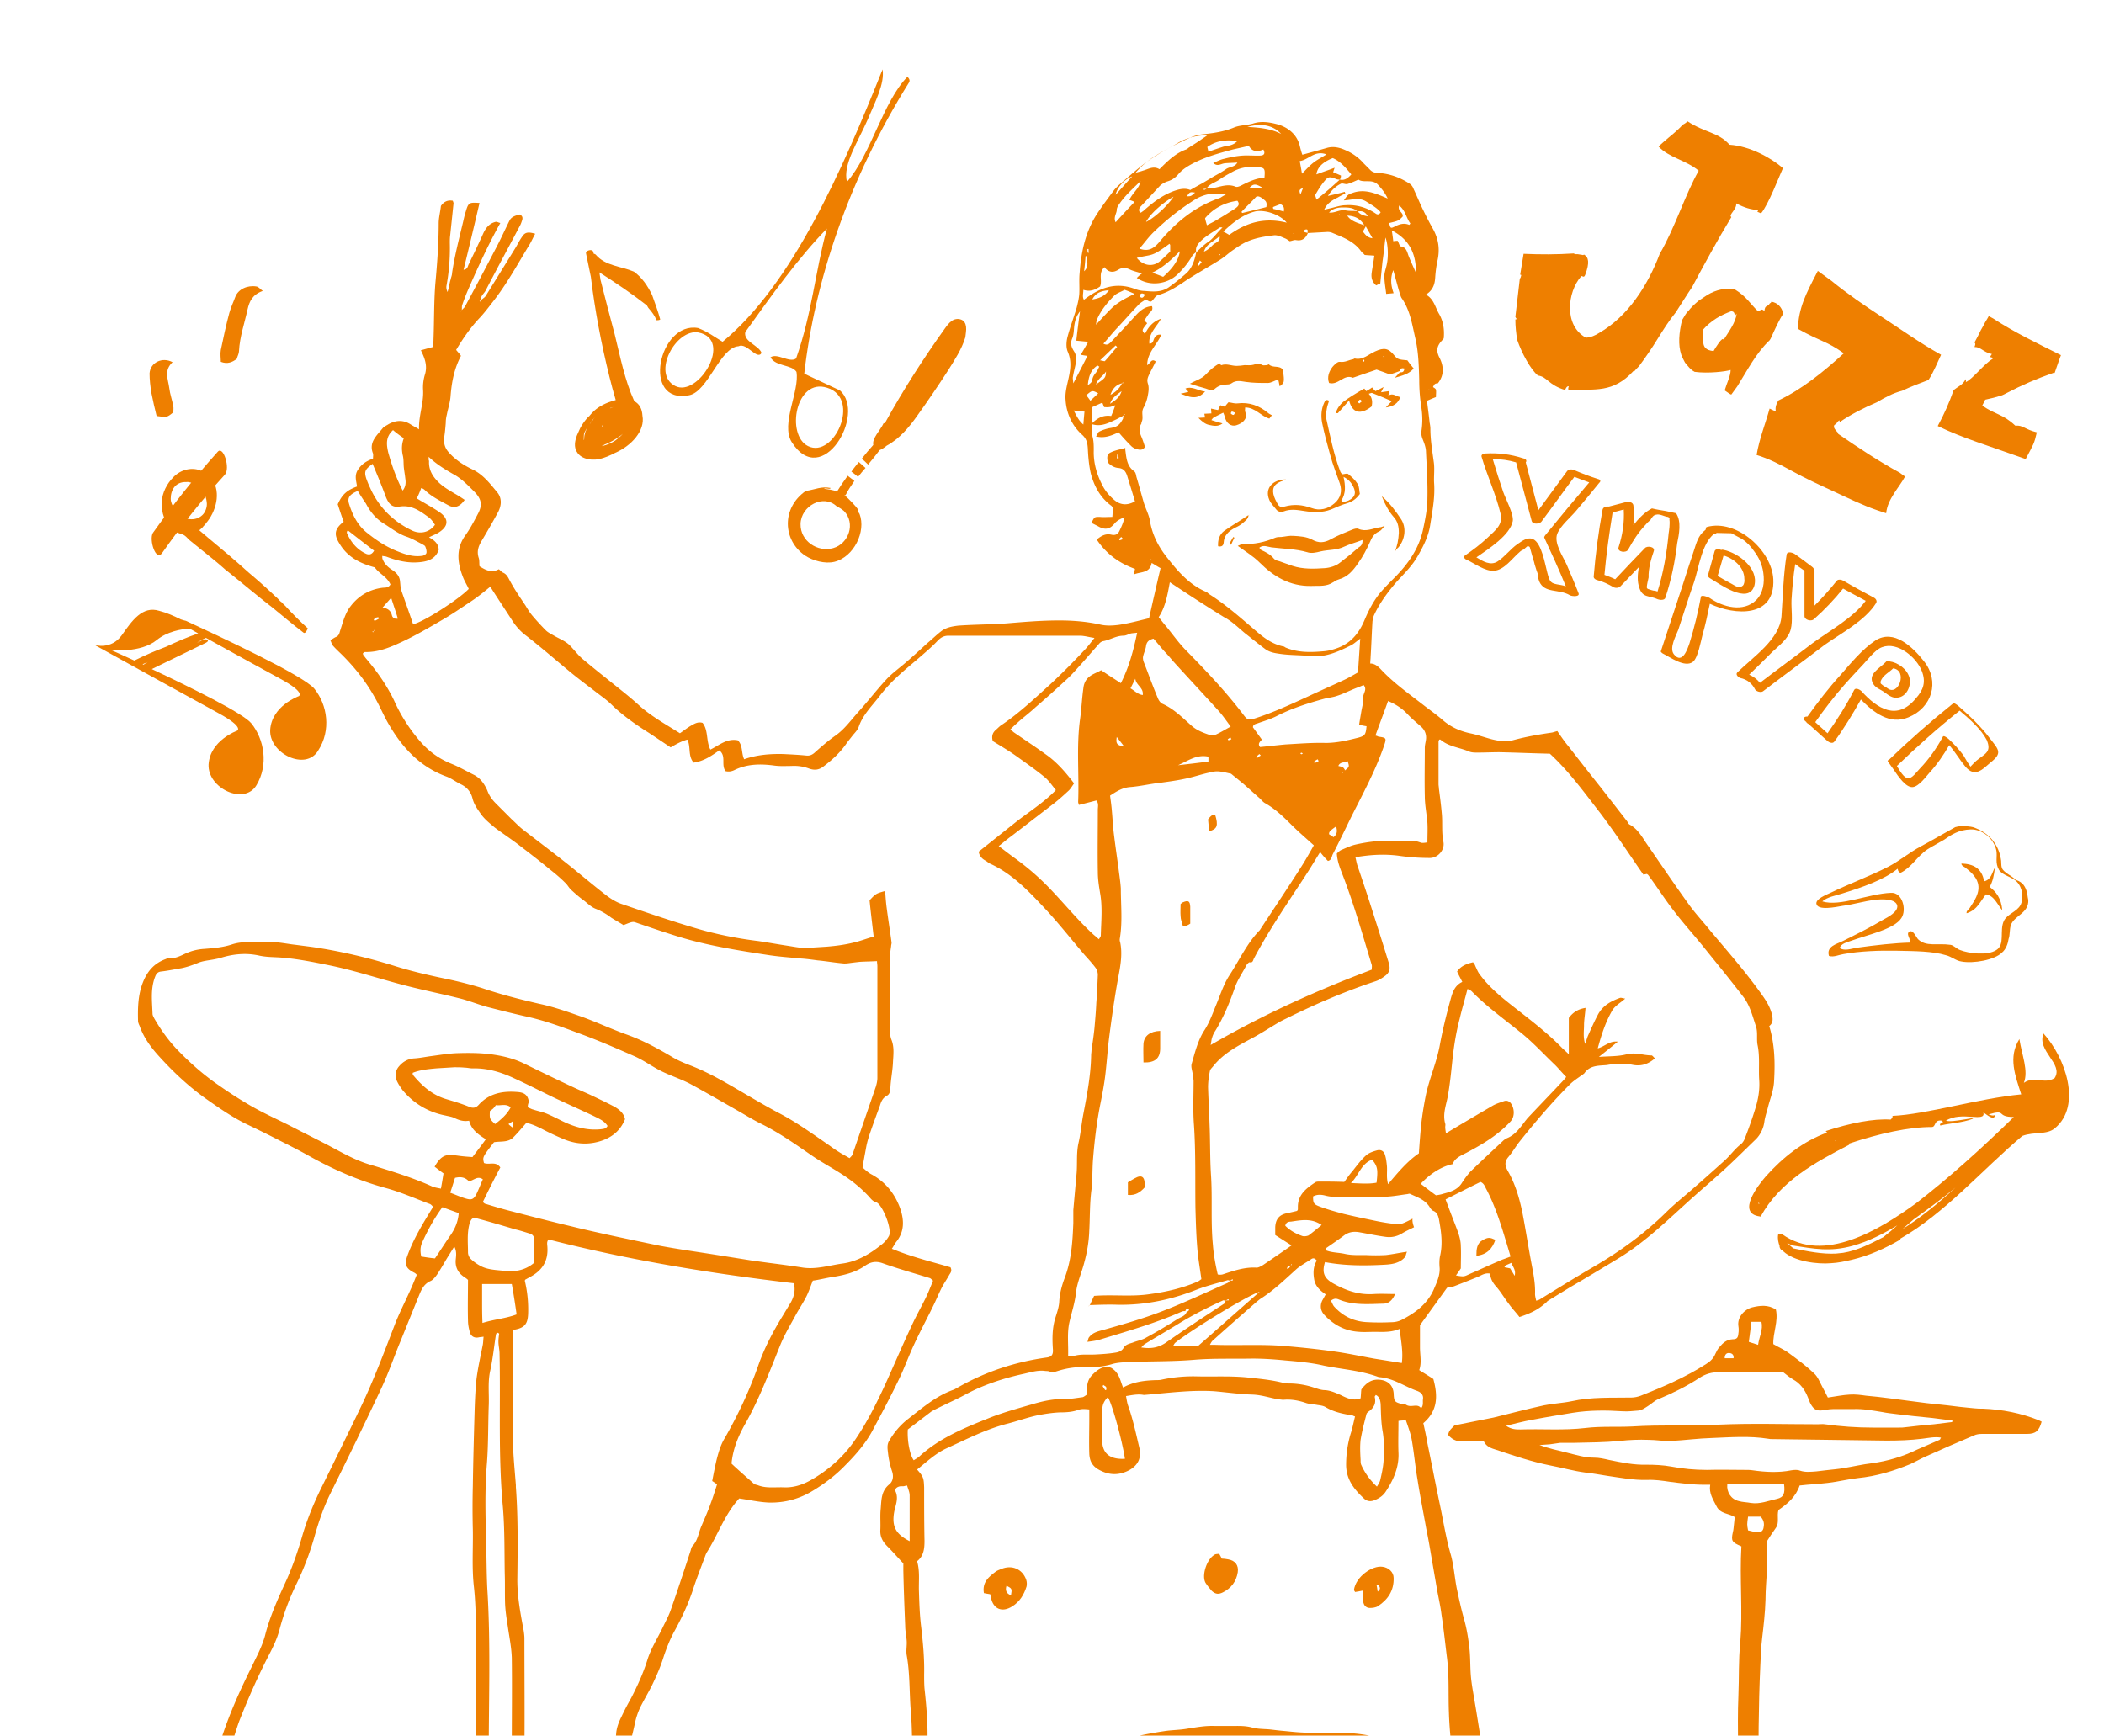 <svg version="1.1" id="Слой_1" xmlns="http://www.w3.org/2000/svg" x="0" y="0" viewBox="0 0 566.9 467.7" xml:space="preserve"><style>.st0,.st1{fill:#ee7f00}.st1{fill-rule:evenodd;clip-rule:evenodd}</style><path class="st0" d="M386.1 104.3c.3.2.7.4.8.7.1.6 0 1.2 0 2-.8.3-1.5.6-2.4 1 .2 1.9.5 3.9.7 5.9.1.5.2 1.1.2 1.6 0 3 .5 5.9.9 8.9.3 1.9 0 3.8.1 5.7.3 4-.5 7.8-1.1 11.7-.5 2.9-1.9 5.6-3.4 8.2-1.5 2.6-3.7 4.7-5.7 6.9-2.3 2.7-4.4 5.5-5.9 8.7-.3.6-.4 1.2-.5 1.8-.2 3.2-.3 6.4-.5 9.6 0 .5-.1 1.1-.1 1.8 1.1 0 1.9.6 2.7 1.4 3.5 3.8 7.8 6.8 11.9 10 1.7 1.3 3.4 2.5 5 3.9 2.1 1.8 4.5 2.9 7.3 3.5 2 .4 3.9 1.1 5.8 1.6 2 .5 3.9.8 6 .2 3.4-.9 6.8-1.5 10.3-2 .4-.1.7-.2 1.4-.4.9 1.3 1.9 2.8 3 4.1 2.8 3.6 5.6 7.2 8.4 10.7 2.5 3.2 4.9 6.3 7.4 9.5.2.3.4.8.7.9 2.2 1.2 3.3 3.3 4.6 5.2 3.8 5.5 7.5 11 11.4 16.4 1.8 2.5 3.9 4.7 5.8 7.1 4.8 5.7 9.7 11.3 14 17.4 1.2 1.7 2.2 3.4 2.6 5.4.2 1.1.2 2-.8 2.8 1.5 4.9 1.6 9.9 1.3 14.9-.1 2.3-1 4.5-1.6 6.8-.3 1.3-.8 2.6-1 4-.2 1.7-1 3.5-2.3 4.8-2.7 2.6-5.3 5.2-8 7.7-2.9 2.7-5.9 5.2-8.8 7.8-6.6 5.9-12.8 12.1-20.4 16.7-4.3 2.6-8.6 5.2-12.9 7.7l-5.4 3.3c-.3.2-.7.4-.9.7-2.1 1.9-4 2.9-7.3 4-.9-1.2-2-2.3-2.9-3.6-1.1-1.4-2-3-3.2-4.4-1-1.1-1.7-2.2-1.8-3.7-1.5-.3-2.5.6-3.6 1-2 .8-4 1.6-6.1 2.4-.6.2-1.2.3-1.9.4-2.3 3.2-4.7 6.5-7.3 10.1v6c0 2.1.5 4.1-.2 6.1 1.4.9 2.6 1.6 3.8 2.4 1.2 4.4 1.3 8.5-2.7 11.9.4 1.8.8 3.6 1.1 5.4 1.1 5.3 2.1 10.5 3.2 15.8 1 4.6 1.7 9.3 3 13.9.9 3 1.1 6.3 1.7 9.4.6 2.8 1.2 5.6 2 8.4.7 2.5 1.1 5 1.4 7.6.3 2.5.2 5 .4 7.5s.7 4.9 1.1 7.4c.6 3.5 1.1 6.9 1.7 10.4.2 1 .4 2 .7 3 1.2 4.8 2.4 9.5 3.5 14.3.1.4.1.9.1 1.4-.2 3.8-.3 7.7-.5 11.5-.1 1-.5 2-.8 3.1 2.2.6 3.2 2.6 4.3 4.3 1.3 2 2.5 4 3.5 6.1 3.2 6.2 6.4 12.4 9.5 18.6 1.3 2.7 2.3 5.6 3.6 8.4 2 4.3 4.1 8.6 6.2 12.9.3.6.5 1.1.8 1.6-.6 1.5-1.9 2-3.1 2.4-1.3.5-2-.2-2.2-1.7 0-.4-.2-.9-.4-1.3-3.7-6.8-6.2-14.2-9.5-21.1-2.2-4.8-4.8-9.3-7.3-14-1.6-3-3.2-6.1-4.9-9.1-.7-1.3-1.6-2.5-2.5-3.8-2.1 1.4-3.9 3-6.2 4-1.4.6-2.5 2-3.5 3.1-.7.8-1.5 1.6-2.5 2-2.7 1.3-5.5 2.6-8.2 4-.9.4-1.8.9-2.7 1.4-1.4.7-2.8 1.3-4.3 1.6-2 .4-4.1.8-5.7 2-1.4 1-2.9 1.4-4.3 2-.9.4-2 .3-3.3.4.2.7.3 1.1.5 1.5 2.8 4.9 4.5 10.3 6.5 15.5 1.5 3.9 3.1 7.8 4.7 11.7.5 1.2 1 2.4 2 3.4.6.6.9 1.6 1.4 2.6h-6.1c-2.9-6.1-5.4-12.3-7.5-18.6-1.6-4.8-3.6-9.3-6-13.7-.2-.3-.4-.7-.6-1-3.2-.5-6.1.4-9.1 1-2.9.6-5.8 1.2-8.8 1.3-1.3 0-2.6.4-4 .6.8 2.2 1.5 4.3 2.2 6.3 2.4 6.8 4.7 13.5 7.1 20.3.3.9.9 1.7 1.3 2.5.2.4.4.8.6 1.4-1.8.4-3.4.1-5.1.2-2.6-6.1-4.3-12.6-6.6-18.8h-5c-.5.5-.4 1.1-.2 1.7 1.4 4.9 2.8 9.7 4.2 14.6.2.7.3 1.5.5 2.4h-3.8c-1.5-2.2-2-4.8-2.7-7.3-1-3.3-1.9-6.7-2.9-10.1-1-3.8-2-7.6-3.1-11.4-.3-.1-.5-.4-.7-.3-2.3.7-4.7.4-7 .4h-2.4c-4.8 0-9.5-.6-14.2-1.3-6.2-.9-12.2-2.7-18.3-3.8-4.7-.9-9.3-1.7-13.9-2.9-2.1-.6-4-1.3-5.7-2.5-.2-.2-.5-.3-1.1-.5-.2 1.3-.5 2.4-.6 3.6-.1 2.2 0 4.4-.1 6.6-.1 7-.2 14-.5 21-.1 2.9-.6 5.7-.9 8.6H250c0-.3-.2-.6-.1-.8 1.1-1.6.9-3.5.9-5.3 0-5.9-.1-11.8 0-17.8.1-4.5.3-9 .5-13.4.1-1.5.4-3.1.6-4.8-.9-.5-1.7-1.1-2.5-1.5-2-.8-3.8-2.1-5-3.8s-2.8-2-4.6-2.4c-4.1-.7-8.2-.4-12.2-.5-1.8 0-3.4-.5-5-1.2-5.3-2.5-10.7-4.9-16-7.2-3-1.3-6-2.5-9.2-3.8-.1.4-.3.8-.3 1.3v4.3c-.5 18.3-.4 36.6-.4 54.9v1.9h-4.6v-6.1c0-1.1.3-2.2.3-3.3 0-6.7 0-13.4.1-20.1 0-1.7.4-3.4.5-5.1.1-4.5 0-9 0-13.5.1-5 .2-10.1.4-15.1.1-1.6-.5-2.7-1.9-3.5-4-2.2-7.9-4.6-11.8-6.8-1.4-.8-2.9-1.6-4.4-2.3-1.2-.5-2.5-.9-3.7-1.3-2.8-1.1-5.5-2.2-8.2-3.3-.4-.2-.7-.6-1-.9 1-3.1 1.9-6.1 2.8-9.2.3-1.1.7-2.3.8-3.4.1-1.8.7-3.3 1.5-4.9.8-1.7 1.7-3.4 2.6-5 1.7-3.3 3.2-6.6 4.3-10.1.9-3 2.7-5.8 4.1-8.7.7-1.5 1.5-2.9 2.1-4.5 1.9-5.4 3.7-10.9 5.5-16.4.1-.4.2-.8.4-1.1 1.6-1.6 1.7-3.8 2.6-5.7.8-1.9 1.7-3.9 2.4-5.9.6-1.6 1.1-3.2 1.7-5.1-.4-.3-.8-.6-1.3-.9.4-2.1.8-4.2 1.3-6.2.5-1.9 1.1-3.8 2.1-5.4 3.6-6.3 6.7-12.9 9.1-19.8 1.6-4.5 3.8-8.7 6.3-12.8.8-1.3 1.5-2.5 2.3-3.8.9-1.6 1.4-3.3.9-5.3-22.2-2.6-44.3-6.2-66.1-11.8-.6.7-.3 1.5-.3 2.2.2 3.5-1.3 6-4.3 7.7-.5.3-1.1.6-1.6.9-.1 0-.1.1-.2.3.7 2.9 1 5.9.9 8.9-.1 2.7-.9 3.8-3.6 4.3-.1 0-.3.1-.6.3v1.7c0 9.4 0 18.8.1 28.2.1 3.9.5 7.8.8 11.7v.5c.6 8.1.5 16.2.4 24.3-.1 4.9.8 9.6 1.7 14.4.1.7.2 1.4.2 2.1 0 10.2.1 20.4 0 30.5 0 3-.5 5.9-.9 8.9-.3 2.9-.5 5.8-1 8.6-.9 4.7-.8 9.4-.9 14.1-.1 2.6-.6 5.3-.8 7.9-.2 2.4 0 4.7-.1 7.1-.2 2.8-.5 5.6-.8 8.4-.1.9-.1 1.7-.1 2.6 0 3.8-.1 7.6 0 11.4.1 3.3-.6 6.4-1.1 9.5-.3 1.9-.9 3.8-1.3 5.7-.3 1.5-1.4 2.4-2.6 3.2-.3.2-.7 0-1.2 0-.3-1-.4-1.9 0-2.8 1.1-2.1 1.2-4.3 1.6-6.5 1.3-6.7.6-13.5 1-20.2.2-2.7.5-5.4.8-8.2 0-.2.1-.5.1-.7 0-4.4.1-8.8.5-13.2.4-4 .2-8 .6-12 .2-2.7.9-5.4 1.3-8.1.3-1.9.4-3.7.6-5.6.3-3 .6-5.9.8-8.9.1-.9.1-1.7.1-2.6 0-8 .1-15.9 0-23.9-.1-2.9-.7-5.7-1.1-8.6-.3-1.9-.6-3.8-.7-5.8-.1-2.8 0-5.5-.1-8.3-.1-6 0-12-.5-17.9-1.3-13.8-.6-27.5-.9-41.3 0-1.1-.3-2.2-.3-3.3 0-.7.1-1.4.2-2.1-.5-.5-.8-.2-.9.4-.5 3.2-.8 6.3-1.5 9.5-.7 3.1-.3 6.1-.4 9.2-.2 5.3-.1 10.6-.5 15.8-.6 7.2-.4 14.3-.2 21.5.1 4.1.1 8.2.3 12.3 1 15.8.3 31.7.4 47.5 0 2.1-.5 4.2-.8 6.3 0 .4-.1.8-.1 1.2v1.2c-.2 5.3 0 10.7-.6 16-.5 5.4-.2 10.7-.4 16-.1 3.7 0 7.4-.1 11.1 0 2-.3 4.1-.5 6.1-.4 3.2-.8 6.3-1.4 9.5-.6 3.1-.4 6.3-.4 9.4 0 2.2-.9 3.2-3.5 3.9-.2-.6-.5-1.1-.5-1.7.1-2.5.2-5 .4-7.5.1-1.9.3-3.7.6-5.6.4-3.2 1-6.5 1.3-9.7 1-9.3 0-18.7.6-28.1.3-5.3.2-10.5.5-15.8.2-3.7.8-7.4 1.3-11.2.1-.6.1-1.3.1-1.9v-36c0-3.7-.1-7.4-.5-11.1-.6-5.2-.2-10.4-.3-15.6-.1-3.9-.1-7.7 0-11.6.1-7 .3-14 .5-21 .1-2.7.2-5.3.5-8 .4-3.1 1.1-6.1 1.7-9.2.1-.6.1-1.2.2-2.1-.6.1-1 .1-1.4.2-1.1.2-2-.3-2.3-1.4s-.5-2.1-.5-3.2c-.1-3.6 0-7.3 0-10.9-.3-.3-.6-.5-.9-.7-1.7-1.1-2.6-2.6-2.4-4.8.1-1 .3-2.2-.4-3.5-.9 1.5-1.7 2.7-2.4 3.9-.7 1.2-1.4 2.4-2.2 3.6-.5.7-1.1 1.5-1.8 1.8-1.6.7-2.3 2-2.9 3.4l-5.1 12.6c-1.8 4.3-3.3 8.8-5.3 13-4.4 9.4-9 18.8-13.6 28.1-1.8 3.6-3.1 7.4-4.2 11.2-1.3 4.7-3 9.2-5.1 13.5-1.9 3.9-3.4 8-4.5 12.2-.6 2.3-1.7 4.6-2.8 6.7-3 5.8-5.6 11.7-8 17.8-.9 2.4-1.5 4.9-2.6 7.3-2.4 5.2-4.7 10.4-6.7 15.7-.8 2.1-1.4 4.3-2.1 6.4-.9 2.7-1.9 5.5-2.8 8.2-1.4 4.2-2.8 8.4-4.3 12.6-.6 1.8-1.3 3.7-1.9 5.5-1.7 4.9-3.5 9.8-5.2 14.8-.8 2.4-1.6 4.9-2.4 7.3-.3.9-.6 1.8-1 2.6-1 2.2-1 2.2-3.4 3.4-.7-.4-.7-1-.5-1.6 3.3-8.7 5.6-17.8 9.3-26.4 1-2.4 1.7-4.9 2.4-7.3 1-3.5 2.2-6.8 3.6-10.1 1-2.2 1.6-4.5 2.2-6.9.9-3.4 2.2-6.6 3.5-9.9 1.6-4.3 3.4-8.5 5.5-12.7.5-1 .9-2.2 1.3-3.3 2.2-7 5.2-13.7 8.5-20.3 1.3-2.7 2.7-5.3 3.5-8.2 1.3-5.2 3.5-10 5.7-14.8 1.8-4 3.2-8.1 4.4-12.3 1.3-4.4 3-8.5 5-12.6 3.6-7.3 7.2-14.6 10.7-21.9 3.4-7.1 6.2-14.5 9-21.8 1.2-3.2 2.8-6.3 4.2-9.4.7-1.5 1.3-3 1.9-4.5-.2-.2-.4-.4-.6-.5-2.2-1.1-2.8-2.1-2-4.4s1.9-4.6 3.1-6.8c1.2-2.2 2.5-4.3 3.9-6.6-.3-.3-.6-.7-1-.8-4-1.5-7.8-3.2-11.9-4.3-7.3-2-14.1-5-20.7-8.7-3.2-1.8-6.5-3.4-9.8-5.1-2-1-4-2-6.1-3-4.1-1.9-7.7-4.4-11.4-7-4.7-3.3-8.9-7.2-12.8-11.5-2.3-2.5-4.3-5.2-5.4-8.4-.2-.4-.4-.9-.4-1.3-.1-3.6 0-7.2 1.4-10.6 1.2-2.9 3-4.9 5.9-6 .3-.1.6-.3.9-.3 1.7.2 3.2-.6 4.7-1.3 1.6-.7 3.2-1.1 5-1.2 2.5-.2 5-.4 7.4-1.2 1.2-.4 2.6-.6 3.9-.6 2.5-.1 5.1-.1 7.6 0 1.9.1 3.7.5 5.6.7 1.5.2 3.1.4 4.6.6 7.4 1.1 14.7 2.8 21.8 5 4.7 1.5 9.5 2.6 14.3 3.6 3.3.7 6.5 1.5 9.7 2.5 5 1.7 10.1 3 15.3 4.2 3.8.8 7.5 2.1 11.2 3.4 4.2 1.5 8.2 3.4 12.4 4.9s8.1 3.6 12 5.9c1.6 1 3.3 1.7 5.1 2.4 5.2 2 10 4.9 14.8 7.7 2.9 1.7 5.8 3.4 8.8 5 4.5 2.3 8.7 5.3 12.9 8.2 1.2.8 2.3 1.7 3.5 2.4.9.6 1.9 1.1 2.9 1.7.4-.4.7-.7.8-1l6.3-18.3c.2-.7.4-1.5.4-2.3v-30.1c0-.5-.1-.9-.1-1.4-1.7.1-3.2.1-4.7.2-.9.1-1.7.2-2.5.3-.7.1-1.4.2-2.1.1-2.2-.2-4.5-.6-6.7-.8-1.5-.2-2.9-.4-4.4-.5-3.1-.3-6.2-.5-9.3-1-7.9-1.2-15.9-2.5-23.5-4.8-3.9-1.2-7.7-2.5-11.5-3.8-1.1-.4-1.1-.4-3.6.6-1.1-.7-2.2-1.3-3.3-2-1.3-1-2.7-1.8-4.2-2.4-1.3-.5-2.3-1.6-3.4-2.4-1.1-.8-2.1-1.7-3.1-2.6-.7-.6-1.1-1.5-1.8-2.1-1.2-1.2-2.5-2.3-3.9-3.4-2.9-2.4-5.9-4.7-8.9-7-2-1.5-4.1-2.9-6.1-4.4-1.3-1.1-2.7-2.2-3.7-3.6-.9-1.3-1.9-2.6-2.3-4.3-.4-1.6-1.4-2.9-3-3.7-1.3-.6-2.6-1.6-3.9-2.1-7.2-2.6-12-7.8-15.7-14.2-1.4-2.4-2.4-4.9-3.8-7.3-2.3-4.1-5.2-7.8-8.6-11.2-.8-.8-1.7-1.6-2.5-2.5-.4-.4-.5-1-.8-1.6.6-.3 1-.6 1.4-.8.8-.3 1-.8 1.2-1.6.7-2.1 1.2-4.2 2.4-6.1 2.2-3.2 5.2-5.1 9-5.6.8-.1 1.6.1 2.2-.9-.9-2.1-3.2-3-4.2-4.6-4.1-1.1-7.3-2.8-9.4-6.2-1.4-2.2-1.9-3.9 1-6.1-.6-1.6-1.1-3.2-1.6-4.7 1.2-2.7 2.5-3.8 5.2-4.8-.2-1.5-.8-3 .3-4.6 1-1.5 2.3-2.3 4-2.9 0-.5.1-1 0-1.4-1.2-3 1-4.8 2.6-6.8.4-.5 1-.7 1.6-1.1 2-1.1 4-1.2 6 .1.6.4 1.3.7 2.2 1.3-.1-3.8 1.3-7.1 1.1-10.6-.1-1.4.1-2.9.5-4.2.7-2.3 0-4.3-1.1-6.5 1.1-.3 2.1-.6 3.3-.9 0-.6.1-1.3.1-2 .2-5 .1-10.1.5-15.1.5-5.4.9-10.8.9-16.2 0-1.5.4-2.9.6-4.7.6-.9 1.6-1.7 3.2-1.4.1.3.2.5.2.7-.3 2.9-.6 5.8-.9 8.6-.1.7-.1 1.4-.1 2.1.1 3.9-.2 7.7-.9 11.5-.1.5 0 1.1.3 1.7.1-.5.3-1 .4-1.5.1-.6.2-1.2.4-1.8.1-.6.4-1.2.4-1.8.7-4.7 1.9-9.3 3-13.9.2-.9.4-1.8.7-2.7.7-2.4.9-2.5 3.7-2.3-1.4 6-2.8 11.9-4.3 18 1-.1 1.1-.8 1.3-1.3 1.4-2.9 2.8-5.8 4.1-8.7.7-1.4 1.6-2.5 3.2-2.9.4-.1.8.2 1.3.3-3.4 6.1-6.2 12.3-8.9 18.5-.5 1.2-1 2.5-1.4 3.7-.1.4 0 .9-.1 1.4-.1.1-.2.2-.2.3.1-.1.1-.2.2-.4.3-.4.8-.7 1-1.2 2.7-5 5.4-10.1 8-15.1 1.4-2.6 2.6-5.3 3.9-7.9.6-1.1 1.7-1.3 2.7-1.6.7.3.9.8.7 1.5-.2.6-.4 1.2-.7 1.7-3 5.7-6.1 11.4-9.1 17.2-.4.9-1.5 1.5-1.3 2.7-.1.1-.2.1-.4.2l.2.2c.1-.1.1-.2.2-.4.4-.4 1-.7 1.3-1.2l7.8-12.6c.7-1.1 1.2-2.2 1.9-3.2.8-1.3 1.6-1.5 3.6-.9-.5.9-.9 1.8-1.4 2.7-3.3 5.4-6.3 11-10.3 16-1 1.3-2 2.6-3.1 3.8-2.5 2.6-4.6 5.6-6.5 8.8.4.5.9 1 1.3 1.6-1.8 3.4-2.5 7-2.8 10.8-.1 1.7-.7 3.4-1 5-.2.8-.3 1.5-.3 2.3-.1 1.2-.2 2.5-.4 3.7-.2 1.7.1 3 1.3 4.3 1.8 2 4 3.4 6.3 4.5 2.9 1.4 4.7 3.8 6.7 6.2 1.3 1.6 1.1 3.6.2 5.3-1.4 2.6-2.9 5.2-4.4 7.7-.9 1.5-1.4 2.9-.8 4.7.2.6.1 1.4.2 2.2 1.6 1 3.2 1.9 5.2.8.4.3.7.7 1.1.9 1.2.5 1.5 1.6 2.1 2.6 1.2 2.2 2.6 4.2 4 6.3.6 1 1.2 2 2 2.9 1.1 1.3 2.3 2.6 3.5 3.8.5.5 1.3.9 2 1.3 1.5.9 3.2 1.5 4.4 2.7s2.2 2.6 3.5 3.7c2.5 2.1 5 4.1 7.5 6.1 2.6 2.1 5.2 4.1 7.6 6.3 3.3 3 7.3 5.2 11.1 7.6 1-.7 1.9-1.4 2.9-2 .9-.5 1.9-1.2 3.2-.8 1.6 2 .9 4.9 2.1 7.2 2.3-1.1 4.4-3.1 7.4-2.5 1.4 1.4.9 3.4 1.7 5.1 3.4-1.2 7-1.5 10.6-1.4 2 .1 4.1.2 6.1.4.8.1 1.5-.1 2.2-.7 1.8-1.6 3.6-3.2 5.6-4.6 2.6-1.8 4.3-4.3 6.4-6.6 2.6-2.9 4.9-5.9 7.5-8.7 1.6-1.7 3.6-3.1 5.3-4.6 2-1.7 3.9-3.5 5.8-5.2 1.2-1 2.3-2.1 3.6-3.1s2.9-1.3 4.6-1.5c4.3-.3 8.6-.3 12.9-.6 4.8-.4 9.5-.8 14.3-.8 3.7 0 7.4.3 11 1.1 1.7.4 3.4.3 5 .1 2.7-.4 5.3-1.1 8.2-1.8 1-4.4 2-8.9 3.1-13.5-.8-.4-1.5-.9-2.4-1.4-.5 2.8-2.8 2.3-4.8 3.1.1-.6.2-.9.3-1.5-4.2-1.5-7.7-4-10.3-7.9 1.2-1 2.4-1.7 4-1.3 1 .2 1.7-.1 2.1-1 .6-1.2 1.1-2.4 1.4-3.7-1.1.4-2.1.9-2.8 1.8-1.2 1.4-2.4 1.6-4 .8-.7-.4-1.4-.7-2.1-1.1.8-1.7.8-1.6 2.3-1.6 1 .1 2 0 3.3 0 .1-.9.1-1.7.1-2.5-.2-.3-.3-.5-.5-.6-2.9-2.2-4.5-5.2-5.4-8.6-.5-2.2-.7-4.5-.8-6.7-.1-1.5-.3-2.6-1.5-3.7-2.8-2.5-4.3-5.9-4.5-9.5-.2-2.2.6-4.5 1-6.7.4-2.1.5-4.1-.4-6.2-.5-1.1-.4-2.7-.1-3.9.7-2.7 1.7-5.3 2.5-8 .3-1.2.6-2.4.7-3.7.1-1.9-.1-3.8.1-5.7.4-5.7 1.6-11.3 4.9-16.2 1.4-2.1 2.9-4.1 4.4-6.1.5-.6 1.1-1.2 1.7-1.7 2.1-1.8 4.1-3.6 6.3-5.3 3.9-2.9 8.2-5.2 12.7-7.2 1-.4 2.1-.7 3.1-.8 2.9-.3 5.7-.7 8.4-1.8 1.6-.7 3.5-.6 5.2-1.1 2.1-.7 4.2-.4 6.2.1 2.9.7 5.6 2.6 6.4 5.9.2.8.4 1.6.7 2.4 2.2-.6 4.4-1.2 6.5-1.8 1.9-.6 3.7-.1 5.4.7 1.8.8 3.4 2 4.7 3.5l1.5 1.5c.6.7 1.3 1 2.3 1 3.1.2 5.9 1.2 8.5 2.9.5.3.9.9 1.1 1.5.9 1.9 1.7 3.9 2.6 5.7.8 1.7 1.7 3.4 2.6 5 1.5 2.7 1.9 5.5 1.2 8.6-.3 1.4-.5 2.9-.6 4.4-.1 1.9-.6 3.5-2.5 4.7 2.2 1.2 2.5 3.5 3.6 5.3 1.1 2 1.4 4.1 1.2 6.5-.2.2-.4.5-.7.8-1.1 1.3-1.4 2.5-.5 4.3 1.2 2.3 1.4 4.8-.4 7-1 0-1 .5-1.3 1 0 .1-.1.2-.2.3.1-.1.2-.2.2-.3zm-17-45.4l-.5-.5c-.6-1.2-1.5-1.7-2.8-1.4-1.2-1.1-2.6-1.1-4.1-1.1-1.7 0-3 .6-3.6 1.4h.4c1.4 0 2.6-.9 4.1-.6 1 .2 2.2.1 3.2.2.7 1 1.7 1.2 2.8 1.4.2.2.4.4.5.6.2 0 .3.1.4.2-.2-.1-.3-.1-.4-.2zm-66.3 53c-.2.1-.4.3-.6.4-.5.2-1 .5-1.4.7-2 .9-4 2.1-6.6 1.3 0 1.1-.2 2.2.1 3.1.4 1.3.4 2.6.4 4-.1 3.5.9 6.7 2.5 9.7.7 1.3 1.8 2.6 3 3.6 1.6 1.4 3.5 1.6 5.6.4-.7-2.4-1.4-4.6-2.1-6.9-.4-1.2-1-2-2.4-2.1-1.1-.1-2.1-.7-2.8-1.5-.2-1.1-.4-2.2.8-2.7 1.2-.6 2.6-.8 3.9-1.2v.5c.3 2.2.4 4.4 2.4 5.8.4.3.5 1 .6 1.5.7 2.3 1.3 4.6 2 7 .5 1.6 1.3 3.1 1.6 4.6.6 3.9 2.3 7.2 4.7 10.2 2.9 3.7 6 7.3 10.5 9.2.3.1.5.4.8.6 4.6 2.9 8.6 6.5 12.7 10 2.2 1.9 4.4 3.5 7.3 4.1.2 0 .4.2.6.3 3.3 1.4 6.8 1.3 10.2 1 1.4-.1 2.8-.5 4.1-1 3.5-1.4 5.6-4.1 7-7.5 1.1-2.6 2.4-5.1 4.2-7.3 1.3-1.5 2.7-2.9 4.1-4.3 3.5-3.6 6.3-7.6 7.4-12.6.6-2.8 1.2-5.7 1.2-8.5.1-4.3-.2-8.6-.4-12.9-.1-1.1-.5-2.1-.9-3.1-.3-.8-.4-1.4-.3-2.2.3-2 .3-4 0-6.1-.4-2.5-.6-5-.6-7.5-.1-3.7-.2-7.5-1-11.1-.9-3.8-1.4-7.7-3.7-11-.3-.4-.4-1-.6-1.5-.6-2-1.1-4-1.7-6.1-.8 2.1-.7 4 .1 6.2-.7.1-1.2.1-2 .2-.2-1.7-.5-3.3-.5-4.8 0-1.1.5-2.2.7-3.4.4-1.9.3-5.2-.4-7-.3 2.5-.5 4.5-.8 6.5-.2 1.9-.4 3.9-.6 5.9-.3.1-.7.3-1.1.5-1.2-1-1.4-2.2-1.2-3.5.2-1.4.5-2.9.7-4.5-1-.1-1.8-.1-2.6-.2-.3-.4-.7-.6-.9-.9-1.9-2.7-4.8-3.8-7.7-5-.4-.2-.9-.3-1.4-.3l-5.4.3c0-.5.3-1.2-.7-.9-.1 0-.2.4-.2.6.3.1.7.2 1 .3-.6 1.4-1.5 2.2-3.2 1.9-.5-.1-1 .2-1.7.3-.3-.2-.7-.5-1.1-.7-1-.4-2.1-1-3.1-.9-2.5.3-5.1.7-7.5 1.8-1.3.6-2.4 1.4-3.6 2.2-1.3.9-2.4 2-3.8 2.8-3.2 2-6.5 3.8-9.6 5.9-2.1 1.4-4.2 2.7-6.7 3.4-.5.1-.9.6-1.2 1-.8 1-.8 1-2.2.2-.7.5-1.5.9-2 1.5-2 2.1-3.9 4.3-5.9 6.4-1.2 1.3-2.3 2.7-3.5 4 1.1.6 1.6 0 2.2-.6 2.2-2.3 4.4-4.7 6.6-7.1 1.2-1.3 2.5-2.3 4.3-2.4.4 1.2-.5 1.5-.9 2.1l-1.2 1.8c.4.3.6.5.8.7-1.5 1.9-1.5 1.9-.6 2.9.9-1.9 2.2-3.4 4.3-4.1-.5 1-1.2 1.8-1.8 2.7-.8 1.2-1.5 2.5-1.3 4.1-.1.1-.1.2-.2.3.1-.1.1-.2.2-.4 1.1 0 1-1 1.4-1.6.4-.7.9-.9 1.8-.8-1.2 2.8-3.8 4.8-3.8 8.2.9-.5 1.1-1.9 2.3-1-.6 1.3-1.3 2.5-1.9 3.8-.3.7-.5 1.3-.2 2.2.3.9.2 2 0 3-.2 1.2-.6 2.4-1.2 3.5-.7 1.3.1 2.6-.5 3.8-.1.1 0 .3-.1.5-.7 1.1-.5 2.2 0 3.4.4.9.7 1.9 1 2.8-.4.8-1.2.9-1.9.7-.7-.1-1.4-.5-1.8-.9-1.2-1.2-2.3-2.4-3.4-3.7-1.8.8-3.7 1.7-6.1 1.1.4-.5.5-1.1.9-1.3.8-.4 1.7-.7 2.6-.9 2.1-.3 2.8-.7 3.8-2.6 0-.5.1-.7.2-.9.1-.1.2-.1.3-.2l-.2-.2c0 .2 0 .3-.1.4zm2.9-64.9l-.5.5c-2 .6-4.2 2.9-4.6 5 1.7-1.9 3.1-3.5 4.6-5.1.1-.1.3-.2.5-.4l.5-.5c.6-.2 1.2-.3 1.7-.5 1.5-.4 2.9-1.4 4.5-.4 2.2-2.2 4.4-4.4 7.4-5.4.2-.1.3-.3.5-.4 1.2-.8 2.4-1.5 3.5-2.3.4-.3.8-.5 1.6-1.1-3.4.1-6.1.9-8.5 2.4-1.3.8-2.7 1.5-4.1 2.3-2.5 1.4-4.8 3.1-6.7 5.3-.1.3-.3.5-.4.6zm-205 123.1c-.1 0-.2.1-.4.1l.2.2c.1-.1.1-.2.2-.3.1-.1.2-.1.4-.2l-.2-.2c-.1.2-.1.3-.2.4zM362 208c-.1 0-.2.1-.4.1l.2.2c.1-.1.1-.2.2-.3.1-.2.3-.3.5-.5 1.1-.9 1.1-.9.6-2.4-.8.5-2 .1-2.5 1.3 1.3.3 1.3.3 1.8 1.1-.1.2-.2.3-.4.5zm-41.6 144.9c-.4-.1-.9-.3-1 .4-.3 0-.6 0-.9.1-7.2 3.2-14.7 5.3-22.2 7.6-1 .3-2 .4-3.3.6.2-.6.2-.9.4-1.2 1-1.3 2.3-1.6 3.8-2 5.3-1.5 10.6-3 15.8-5 6-2.3 11.9-5.1 17.8-7.7.2-.1.4-.4.6-.6.3 0 .6 0 .8-.1 0-.1-.1-.2-.1-.3-.2.1-.4.3-.7.4-.2 0-.5-.2-.7-.1-2.8.8-5.6 1.5-8.2 2.5-6.8 2.7-13.8 4.2-21.2 4.1-2.6-.1-5.2 0-7.8.1l.1.1c.4-.9.8-1.8 1.2-2.6 5.2-.4 10.2.3 15.2-.5 4.4-.6 8.6-1.6 12.6-3.3.5-.2.9-.6 1.1-.7-.4-3-.9-5.7-1.1-8.4-.3-3.6-.4-7.2-.5-10.8-.1-7.5.1-15-.4-22.4-.3-3.9-.1-7.9-.1-11.8 0-.5-.2-1.1-.2-1.6-.1-1.1-.6-2.2-.3-3.1.9-3.1 1.7-6.4 3.5-9.1 1.4-2.2 2.2-4.6 3.2-7 1.1-2.7 2-5.5 3.6-7.9 2.6-4 4.6-8.4 7.9-11.8.1-.1.2-.2.3-.4 3.6-5.5 7.3-11 10.8-16.5 1.3-2 2.4-4 3.6-6.1-2.1-1.9-4.2-3.7-6.1-5.6-2.2-2.2-4.4-4.3-7.1-5.8-.5-.3-.9-.8-1.4-1.3-1.5-1.3-2.9-2.6-4.4-3.9l-3.3-2.7c-1-.2-2-.5-3.1-.6-.8-.1-1.6 0-2.3.2-1.6.3-3.2.8-4.7 1.2-2.9.8-5.8 1.2-8.7 1.6-2.9.3-5.7 1-8.5 1.2-2.1.2-3.6 1.2-5.3 2.3.2 1.5.4 2.9.5 4.3.2 2.2.3 4.4.6 6.6.4 3.3.9 6.5 1.3 9.7.2 1.5.4 2.9.5 4.4 0 4.6.5 9.1-.3 13.7 0 .2 0 .5.1.7.7 3.2.1 6.5-.5 9.6-1 5.5-1.8 11.1-2.5 16.6-.4 3.3-.6 6.5-1 9.8-.3 2.5-.8 5.1-1.3 7.6-1 5-1.6 10-2 15.1-.2 2.7-.1 5.3-.4 8-.5 3.7-.4 7.4-.6 11.1-.1 3-.6 5.9-1.4 8.8-.7 2.7-1.9 5.2-2.2 8.1-.3 2.7-1.2 5.3-1.8 8-.6 2.9-.2 5.9-.3 8.9.6.1.9.2 1.2.1 2-.7 4-.4 6.1-.5 1.8-.1 3.6-.2 5.4-.5.8-.1 1.7-.4 2.2-1.2.5-1 1.6-1.2 2.5-1.5 1.2-.5 2.6-.7 3.7-1.4 2.8-1.5 5.6-3.2 8.3-4.9.9-.6 2.1-.8 2.5-1.9.1-.2.6-.2.7-.7 0-.2.1-.3.2-.4-.1.1-.2.3-.2.4zm27.4-11.9c-.8.2-.8.2-1.1.9.3-.1.5-.1.6-.2.2-.2.3-.4.5-.7.1-.1.2-.1.3-.2l-.2-.2c0 .2 0 .3-.1.4zm-45.5-237.7c-1.7.4-2.6 1.6-3.1 3.1 1.3-.7 2.4-1.6 3.1-3.1.2 0 .3-.1.4-.1l-.2-.2c0 .1-.1.2-.2.3zm27.1-42c-.3 0-.7-.1-.9.1-1.6 1.1-3.3 2-4.7 3.3-.8.8-1.8 1.7-1.5 3.2-.4.4-.8.6-1.1 1.1-1.1 1.9-2.5 3.6-4.1 5.1-2.5 2.3-7.1 3.3-10.8.8.4-.4.8-.8 1.4-1.2-1.2-.4-2.2-.6-3.1-1-1.2-.6-2.2-.7-3.3 0-1.3.8-2.6.8-3.7-.7-1.8 1.6-.5 3.6-1.2 5.2-1.3.9-2.7 1.5-4.5.9 0 1-.3 1.8.1 2.6.2 0 .3 0 .3-.1 4.1-3.1 8.4-4.7 13.6-2.7.8.3 1.7.5 2.5.5 2.2.2 4.4.4 6.4-.9 1.7-1.2 3.3-2.5 4.9-3.9 1.5-1.4 2.2-3.5 2.6-5.6 1.1-1 2.1-2.1 3.4-2.9 1.4-1.1 2.4-2.6 3.7-3.8 0-.2.1-.2.2-.3-.1 0-.2.2-.2.3zM361 48.4c1.3.3 2.2-.4 3.1-1.4-1.5-1.8-2.9-3.5-5-4.4-2.8 1.1-4.2 2.6-4.4 4.4 1.5-.6 3.1-1.1 4.9-1.8l-.4 1.2 2.1.9c0 .5-.1.8-.3 1.1-.3 0-.7 0-1.1-.2-1.9-.8-2.2-.4-3.2.8-.9 1.1-1.6 2.3-2.3 3.5-.1.2.2.7.3 1.3 2.3-1.8 4.3-3.6 6.3-5.4zm-30.7 302.1c-.2 0-.5-.1-.7-.1-4.2 1.9-8.3 4-12.2 6.4-2.9 1.8-5.9 3.5-8.8 5.3-.4.2-.6.5-1.1 1 2.5.4 4.5.1 6.5-1.2 5.3-3.7 10.6-7.2 16-10.7.1-.1.1-.5.3-.7.2-.1.5-.1.8-.1 0-.1-.1-.2-.1-.3-.3.1-.5.2-.7.4zm-5.2-299.7c.5 0 1.1 0 1.6-.1 2-.3 4-1.3 6.2-.4.4.2 1.1-.1 1.5-.3 2-1 4-2 6.3-2.1.2-2.6.1-2.7-2.1-2.9-2.4-.2-4.6.2-6.7 1.4-1.1.6-2.2 1.2-3.2 1.9-1.2.9-2.8 1.2-3.6 2.5-.2.1-.5.1-.8.1 0 .1.1.2.1.3.3-.1.5-.2.7-.4zm31.7 5.7c.4-.1.9-.2 1.3-.3 1.5-.3 3-.9 4.5-.9 2.9-.2 5.6.6 8 2.2.5.4 1 .4 1.4-.3-1.1-1.3-2.5-2-3.9-2.9-1.9-1.2-3.9-.4-6-.3 1-1.5 1.1-1.6 2.3-2 3.3-1.2 6.2.1 9.5 1.5-.8-1.7-1.7-2.7-2.6-3.7-1.6-1.7-3.8-.4-5.3-1.4-1.1.5-2 .9-3 1.2-.5.1-1.3-.3-1.7-.1-1.4.7-2.5 1.7-3.5 3.3 1.7-.4 3.1-.7 4.5-1.1.1.1.1.3.2.4-.7.4-1.4.7-2 1.1-1.7.8-3 1.7-3.7 3.3 0 .1-.1.2-.2.3.1-.1.1-.2.2-.3zm11.4 139.2c-.6-.1-1.2-.2-2-.4.2-1.3.4-2.4.6-3.6.2-1.2.6-2.5.5-3.7-.1-1.1 1.2-2.2.1-3.4-1.1.5-2.3.9-3.4 1.4-1.2.5-2.4 1.1-3.7 1.5-1.1.4-2.3.5-3.5.8-4.4 1.2-8.8 2.6-12.9 4.7-1.6.8-3.3 1.3-5 1.9-.6.2-1.3.3-1.3 1.1l2.4 3.3c-.5.6-1.2 1.1-.5 2 2.3-.2 4.6-.5 6.9-.7 3.6-.2 7.2-.5 10.8-.4 3 0 5.9-.7 8.7-1.4 1.9-.5 2.1-.9 2.3-3.1 0-.1.1-.3.2-.4-.1.2-.2.3-.2.4zm-187.5 5.7c-2.1-1.4-4-2.7-6-4-3.5-2.2-6.9-4.6-9.9-7.5-1.3-1.3-2.8-2.3-4.2-3.4-2.2-1.7-4.5-3.4-6.7-5.2-4-3.3-7.9-6.7-12-9.9-1.5-1.1-2.7-2.4-3.7-3.9-2-3.1-4-6.1-6.1-9.4-1.7 1.4-3.3 2.7-5.1 3.9-2.7 1.8-5.3 3.6-8.1 5.2-3.6 2.1-7.2 4.2-10.9 5.9-3 1.4-6.2 2.7-9.6 2.6-.2 0-.4.2-.6.3 0 .2 0 .4.1.5.2.3.4.5.6.8 3 3.5 5.7 7.3 7.7 11.5 1.7 3.8 3.9 7.3 6.6 10.5 2.4 2.9 5.3 5.1 8.8 6.5 2 .8 3.9 1.9 5.9 2.9 1.9.9 3 2.5 3.8 4.3.5 1.4 1.3 2.5 2.3 3.5l4.2 4.2c1.1 1 2.1 2.1 3.3 3 4 3.1 8 6.1 11.9 9.2 3.5 2.8 6.9 5.7 10.4 8.4 1.2.9 2.6 1.8 4.1 2.3 6.7 2.3 13.4 4.6 20.2 6.6 5.4 1.6 11 2.7 16.7 3.4 2.7.4 5.4.9 8.1 1.3 1.9.3 3.8.7 5.6.5 1.6-.1 3.2-.2 4.7-.3 2.4-.2 4.8-.5 7.2-1.1 1.8-.4 3.5-1.1 5.4-1.6-.4-3.5-.8-6.7-1.1-9.8 1.7-1.8 1.7-1.8 4.2-2.5.1 1.5.2 3 .4 4.5.4 3.1.9 6.2 1.3 9.2.1.4-.1.8-.1 1.2l-.3 2.1v20.6c0 .8.1 1.8.4 2.5.8 2 .5 4.1.4 6.1-.1 2.3-.6 4.6-.7 7-.1.9-.2 1.6-1 2-1.1.6-1.5 1.6-1.8 2.6-1 2.7-2 5.4-2.9 8.1-.4 1.2-.7 2.4-.9 3.6-.3 1.6-.6 3.2-.9 5 .7.6 1.5 1.4 2.5 1.9 3.8 2.1 6.3 5.3 7.7 9.3 1 3 1.1 6-1 8.7-.5.6-.8 1.3-1.3 2 5.3 2.2 10.7 3.5 15.8 5 .5 1 0 1.5-.3 2-.6 1.1-1.3 2.1-1.9 3.2-.9 1.7-1.6 3.5-2.5 5.3-1.7 3.5-3.6 7-5.2 10.5-1.4 3-2.5 6.1-3.9 9-2.2 4.6-4.6 9.1-7 13.6-1.9 3.7-4.7 6.9-7.6 9.8-2.5 2.6-5.4 4.8-8.5 6.7-3.7 2.3-7.7 3.4-12 3.3-2.6-.1-5.2-.7-8-1.1 0 0-.1 0-.2.2-3.8 4.2-5.6 9.7-8.6 14.4-.1.1-.1.3-.2.4-1.1 3-2.3 6-3.3 9-1.3 4.1-3.1 8-5.2 11.8-1.2 2.2-2.1 4.5-2.9 6.9-.8 2.6-1.9 5.1-3.1 7.6-1 2-2.2 4-3.2 6-.6 1.3-1.1 2.7-1.4 4.2-.7 3.1-1.4 6.2-2.5 9.2-.5 1.4-.9 2.8-1.3 4.2 3.2 1.9 6.6 3 9.9 4.1 4.7 1.7 9.4 3.3 13.9 5.7 3.7 2 7.2 4.1 10.8 6.2 1.3.8 2.6 1.7 3.9 2.6 1 .7 2 1.5 3.2 2 4.1 1.8 8.1 3.6 12.2 5.4 2.2.9 4.5 1.6 6.8 2.5.6.2 1.2.3 1.8 0 .2-.1.4 0 .7 0 .3.4.5.8.8 1.2 3.1.1 6.3.1 9.4.1-.4-3.6-1.9-7.1 1.2-9.9-.3-3.1 1.7-5.5 2.7-8.2 1.2-.8 1.2-2.1 1.2-3.4-.3-8.3.3-16.7-.4-25-.4-5-.2-10-1.1-15-.2-1.3.1-2.6 0-3.9s-.4-2.6-.4-4c-.2-4.9-.4-9.9-.5-14.9v-1.9c-1.6-1.7-2.9-3.2-4.3-4.6-1.2-1.2-2-2.5-1.9-4.4s-.1-3.8.1-5.7c.2-2.4.1-4.8 2.3-6.6 1-.8 1.2-2.1.8-3.4-.5-1.5-.9-3.1-1.1-4.8-.1-1.1-.4-2.3.2-3.4 1.3-2.3 3-4.3 5-5.9 3.9-3 7.6-6.3 12.4-8 .3-.1.6-.3.8-.4 7.6-4.4 15.7-7.1 24.4-8.3 1.3-.2 1.7-.8 1.6-2.2-.2-2.9-.2-5.8.7-8.6.4-1.3.9-2.7 1-4.1.1-2.3.7-4.5 1.5-6.6 1.8-4.8 2.1-9.7 2.3-14.7v-3.5c.3-3.4.6-6.7.9-10.1.2-2.7-.1-5.3.5-8 .6-2.6.8-5.2 1.3-7.8 1-5.2 2-10.4 2.1-15.8 0-.5.1-.9.1-1.4.3-2 .6-4 .8-6 .2-2.3.4-4.5.5-6.8.2-2.5.3-5 .4-7.5 0-.6-.2-1.4-.6-1.9-.9-1.2-1.9-2.3-2.9-3.4-3.5-4.1-6.8-8.3-10.4-12.2-4.5-4.8-9-9.7-15.2-12.5-.4-.2-.8-.6-1.2-.8-.9-.5-1.6-1.2-1.8-2.4 3.4-2.7 6.9-5.5 10.3-8.2 3.5-2.7 7.3-5.1 10.5-8.4-1-1.2-1.8-2.4-2.8-3.3-2.4-2-5-3.8-7.5-5.6-2.2-1.6-4.6-3-6.7-4.3-.4-1.4 0-2.3.8-3 .6-.5 1.1-1.1 1.8-1.5 4.7-3.2 8.8-7.1 13-10.9 3-2.8 5.9-5.7 8.7-8.7 1.1-1.1 2-2.3 3.1-3.7-1.5-.2-2.7-.6-4-.6h-35.3c-1.2 0-2 .4-2.9 1.3-1.3 1.4-2.8 2.7-4.3 4-2.4 2.1-4.8 4-7.1 6.2-1.6 1.5-3.1 3.2-4.4 4.9-2 2.6-4.4 4.9-5.5 8.1-.3.9-1 1.6-1.6 2.3-.6.8-1.2 1.5-1.7 2.2-1.7 2.5-3.9 4.5-6.3 6.3-1.2.9-2.4 1-3.8.5-1.6-.6-3.2-.8-4.8-.7-1.5 0-3 .1-4.5-.1-3.7-.5-7.3-.5-10.8 1.2-.8.4-1.6.5-2.4.3-1.3-1.7.3-4.1-1.7-5.6-2 1.4-4.1 2.9-6.9 3.3-1.6-1.8-.7-4.3-1.7-6.2-1.5.4-3 1.2-4.5 2.1zm122.7 174.8c.2 1.1.3 1.9.6 2.7 1.3 3.7 2.1 7.5 3 11.3.6 2.7-.4 4.7-2.8 6-2.3 1.2-4.7 1.4-7.2.3-2.3-1-3.4-2.3-3.5-4.8-.1-3.2 0-6.3 0-9.5v-2.4c-1.1-.1-2-.2-2.9.1-1.6.6-3.3.7-5.1.7-2 .1-4 .4-6 .8-2.8.6-5.5 1.6-8.3 2.3-5.7 1.5-10.9 4.2-16.2 6.6-3 1.4-5.4 3.7-7.9 5.7 1.7 1.9 1.8 2.3 1.9 4.8 0 4.8 0 9.6.1 14.4 0 2.1-.2 4.1-2 5.5.8 2.7.4 5.4.5 8.1.1 3.2.2 6.4.6 9.6.5 4.3.9 8.5.8 12.8 0 1.3 0 2.5.1 3.8.5 4.6.9 9.2.8 13.8v5.2c0 .5-.1 1.1-.1 1.6-.1 2.8-.1 5.6-.2 8.4 0 .1.2.2.5.4.5-.3 1.1-.7 1.7-1 2-1.1 4-2.3 6.1-3.1 6.8-2.7 13.7-5 20.9-6.5 4.2-.9 8.4-2.3 12.8-2.8 4.8-.6 9.4-2 14.1-3 2.7-.6 5.3-1.1 8-1.5 1.9-.3 3.9-.3 5.8-.6 2.6-.4 5.1-.9 7.7-.8h4.5c1.9 0 3.7-.1 5.6.4 1.4.4 2.9.4 4.4.5 1.2.1 2.5.3 3.7.4 2.3.2 4.5.5 6.8.5 2.9.1 5.8 0 8.8 0 2.3.1 4.5.2 6.8.6 2.5.4 5 1.1 7.5 1.8 4.9 1.4 9.9 2.9 14.3 5.6.4.3.9.4 1.6.8 0-1.2.1-2.2 0-3.2-.3-3.7-.7-7.3-.8-11-.2-4.9.1-9.7-.5-14.6-.5-4-.9-7.9-1.5-11.8-.3-2.5-.9-4.9-1.3-7.3l-1.5-8.7c-.4-2.4-.8-4.7-1.3-7.1-.8-4.5-1.7-9-2.4-13.5-.6-3.5-.9-7-1.5-10.4-.3-1.8-1-3.6-1.6-5.4-.9.1-1.5.1-2 .2 0 3-.1 5.7 0 8.5.2 3.9-1.3 7.3-3.4 10.5-.7 1.1-1.7 1.8-2.9 2.3-1.1.5-2.1.4-2.9-.3-2.7-2.5-4.9-5.2-4.9-9.2 0-2.8.4-5.6 1.2-8.3.5-1.5.8-3.1 1.2-4.7-.4-.1-.6-.3-.8-.3-2.5-.4-4.9-.9-7.1-2.2-.6-.4-1.5-.5-2.2-.6-1-.2-2-.2-3-.5-2-.7-4.1-1.1-6.2-.9-.4 0-.8-.1-1.2-.1-2.4-.4-4.6-1.2-7.1-1.3-3.4-.1-6.9-.6-10.3-.9-6.4-.4-12.7.5-19 1-1.5-.3-3 0-4.8.3zm142.5-91c-2 1.7-3.9 2.2-6.2 1.7-1.6-.3-3.4-.1-5.1-.1-.5 0-1.1.1-1.6.2-2.2.2-4.6 0-6.1 2.2-.2.2-.5.4-.8.6-1.1.8-2.2 1.5-3.1 2.4-4.9 4.9-9.4 10.2-13.7 15.6-1 1.3-1.8 2.7-2.9 4s-.9 2.4-.1 3.8c2 3.5 3.1 7.3 3.9 11.2.9 4.6 1.6 9.3 2.5 14 .5 2.6 1 5.2.9 7.9 0 .6.2 1.2.3 1.8.4-.1.7-.2.9-.3 4.9-3 9.7-6 14.7-8.9 7-4.1 13.5-8.8 19.3-14.5 2.2-2.2 4.6-4.1 6.9-6.1 3-2.6 5.9-5.2 8.8-7.8 1.6-1.4 2.9-3.3 4.6-4.6.5-.4.9-1.1 1.1-1.7 1-2.6 1.9-5.1 2.7-7.7.8-2.5 1.3-5.2 1.1-7.9-.2-3 .2-6.1-.4-9.2-.4-1.7.1-3.6-.5-5.3-.9-2.7-1.6-5.6-3.4-7.9-3.6-4.7-7.3-9.2-11-13.8-2.6-3.2-5.4-6.3-7.9-9.6-2.3-3-4.4-6.3-6.7-9.4-.1-.1-.2-.2-.4-.3-.3.1-.6.1-.9.2-3.9-5.6-7.6-11.3-11.7-16.7-4.2-5.4-8.3-11.1-13.5-15.9-4.5-.1-9-.3-13.6-.4-2 0-3.9.1-5.9.1-.8 0-1.6 0-2.3-.3-2.6-1.1-5.5-1.3-7.7-3.2h-.3c-.1.2-.2.4-.2.6v11.4c0 .4.1.8.1 1.2.3 2.3.6 4.6.8 7 .2 2.4-.1 4.8.4 7.3.5 2.2-1.5 4.5-3.8 4.4-2.7 0-5.5-.2-8.2-.6-3.8-.5-7.6-.3-11.7.4.2.8.3 1.4.5 2.1 1.4 4.1 2.8 8.3 4.1 12.4 1.5 4.7 3 9.4 4.4 14 .4 1.3.3 2.5-.9 3.4-.8.6-1.7 1.2-2.6 1.5-8.2 2.7-16.1 6.1-23.8 9.9-.8.4-1.7.8-2.5 1.3-2.4 1.4-4.8 3-7.3 4.3-3.7 2-7.5 4-10.2 7.4-.3.4-.8.8-.9 1.3-.3 1.5-.5 2.9-.5 4.4.1 3.3.3 6.6.4 9.9.2 4.6.1 9.3.4 13.9.4 6.2-.1 12.4.5 18.6.2 2.7.7 5.4 1.3 8 .2.1.4.1.5.1.3 0 .6 0 .9-.1 3-1 5.9-2 9.1-1.8.5 0 1.2-.4 1.7-.7 2.5-1.7 5-3.4 7.7-5.3-1.6-1-3-1.9-4.4-2.8v-2.1c.1-2.2 1.1-3.4 3.3-3.8.9-.2 1.8-.4 2.6-.6.1-.2.2-.3.2-.4v-.7c0-3.3 2.3-5 4.7-6.6.3-.2.7-.2 1.1-.2 2.1 0 4.2 0 6.7.1.6-.8 1.3-1.9 2.2-2.9 1.1-1.4 2.2-2.9 3.5-4.1.8-.8 2-1.2 3.1-1.5s1.9.2 2.2 1.3c.3 1 .4 2 .5 3 .1 1.5-.2 3 .3 4.8 2.7-3.2 5.2-6.2 8.3-8.3.2-2.9.4-5.7.7-8.4.3-2.5.7-4.9 1.2-7.4 1-4.6 3-9 3.8-13.7.7-3.7 1.6-7.4 2.6-11.1.6-2.1 1-4.5 3.4-5.6-.5-1-1-1.9-1.4-2.8 1-1.5 2.6-2.1 4.3-2.5.2.3.5.6.6 1 .4.8.7 1.7 1.3 2.4 2.8 3.8 6.6 6.7 10.3 9.6 4.1 3.2 8.2 6.4 11.8 10.1.5.5 1 .9 1.8 1.7v-9.8c1.2-1.6 2.6-2.4 4.5-2.7-.1 1.7-.4 3.2-.4 4.7s-.3 3.1.3 5c.4-1.1.6-1.9.9-2.5.8-1.8 1.6-3.6 2.5-5.3 1.3-2.5 3.5-3.7 6-4.6.3-.1.7.1 1.4.2-.8.7-1.4 1.1-1.9 1.5-.6.5-1.2 1-1.6 1.7-1.8 3.1-2.9 6.5-3.9 10.2 1.9-.5 3.2-2.1 5.4-1.8-1.7 1.4-3.2 2.6-5.1 4.1 2.8-.2 5.2-.1 7.5-.7 2.4-.6 4.5.3 6.7.3.2 0 .5.4.9.8zm-315.8 38.7c.2.2.5.5.7.5 2.3.7 4.6 1.4 7 2 5.4 1.4 10.8 2.8 16.3 4.1 3.6.9 7.3 1.7 10.9 2.5 4.2.9 8.5 1.8 12.8 2.7 3.2.6 6.4 1.1 9.7 1.6l3.9.6c3.8.6 7.5 1.2 11.3 1.8 1.5.2 2.9.4 4.4.6 3.1.4 6.2.8 9.3 1.3 3.6.5 7-.6 10.5-1.1 4-.5 7.5-2.6 10.6-5.1.8-.6 1.5-1.4 2-2.3 1-1.8-1.8-8.6-3.4-9.1-1.1-.3-1.6-1.2-2.3-1.9-2.2-2.3-4.6-4.2-7.3-5.9-2.5-1.6-5.1-3-7.6-4.7-4.5-3.1-9-6.3-13.9-8.7-2-1-3.8-2.1-5.7-3.2-4.4-2.5-8.7-5-13.1-7.4-2.6-1.4-5.5-2.3-8.1-3.6-2.4-1.2-4.7-2.9-7.2-4-4.8-2.1-9.6-4.2-14.5-6-4.8-1.8-9.6-3.6-14.7-4.7-3.6-.8-7.1-1.7-10.6-2.6-2.5-.7-4.9-1.7-7.4-2.3-4.4-1.1-8.8-2-13.2-3.1-7.3-1.8-14.5-4.3-21.9-5.8-4.4-.9-8.9-1.8-13.4-2.1-1.8-.1-3.6-.1-5.4-.5-3.6-.8-7.2-.4-10.6.7-.4.1-.9.2-1.4.3-1.5.3-3.1.4-4.5 1-1.5.6-2.9 1.1-4.4 1.4-1.8.3-3.7.7-5.5.9-.9.1-1.3.6-1.6 1.4-1.3 3.3-.8 6.7-.7 10 0 .4.3.9.5 1.3 1.8 3.1 3.8 5.9 6.3 8.5 3.4 3.5 7 6.7 11.1 9.5 3 2.1 6.1 4.1 9.3 5.9 3.4 1.9 7 3.5 10.5 5.3 3.1 1.6 6.3 3.2 9.4 4.8 3.8 2 7.5 4.2 11.7 5.4 5.6 1.7 11.2 3.4 16.5 5.8.7.3 1.4.4 2.4.6.3-1.6.5-2.9.7-4.1-1-.7-1.7-1.3-2.4-1.8 2-3.6 3.6-3.3 6.1-3 1.3.2 2.6.3 4.1.4 1.2-1.6 2.4-3.1 3.6-4.8-2.1-1.3-3.9-2.6-4.5-5-1.6.3-2.9-.2-4.1-.8-.7-.3-1.5-.4-2.3-.6-4.6-.9-8.5-3.2-11.5-6.8-.6-.8-1.2-1.7-1.6-2.6-.5-1.2-.4-2.5.4-3.6 1.1-1.4 2.5-2.3 4.4-2.4 1.5-.1 2.9-.4 4.4-.6 2.3-.3 4.6-.7 7-.8 3.1-.1 6.1-.1 9.2.3 3 .4 6 1.1 8.7 2.4 4.5 2.2 9 4.4 13.5 6.5 1.5.7 3.2 1.4 4.7 2.1 2.1 1 4.2 2 6.3 3.1 1.4.8 2.6 1.8 2.9 3.4-1.2 3-3.4 4.8-6.3 5.8-3.3 1.1-6.6 1-9.9-.3-2.2-.9-4.3-1.9-6.4-3-1.4-.7-2.8-1.3-4-1.5-1.3 1.5-2.4 2.8-3.6 4-1.4 1.3-3.4.9-5.1 1.2-3.1 4-3.1 4-2.7 5.6 1.4.6 3.2-.6 4.4 1.2-1.7 3.2-3.2 6.2-4.7 9.3zm204.1 157c-.3-.1-.5-.3-.7-.3-3.4.3-6.8-.9-10.3-.1-3 .6-6.1.5-9.1 1.1-5.1.9-10.2 2.3-15.3 3-3 .4-5.9 1.4-8.8 2.1-7.3 1.9-14.6 3.7-21.7 6.2-2.5.9-5 1.8-7.3 3-2.4 1.3-4.7 2.9-7 4.4-2.2 1.4-3.8 3.5-5.7 5.4 1.7 2.5 3.3 4.8 4.9 7.1.2.3.6.6.9.8 2.1 1.3 4.3 2.7 6.8 3.1 3.1.6 6 1.9 8.7 3.3 3.6 1.8 7.3 3.1 11.2 4 2.1.5 4.3.9 6.4 1.2 3.2.4 6.3 1.4 9.5 1.1h1.4c2.9.3 5.7.6 8.6.9.4 0 .8.1 1.2.1 3 .3 6.1.6 9.1.8.5 0 1-.3 1.4-.4-.1-1.4-.3-2.7-.4-4.1-2.1.4-3.5-.3-4-2.2h-6c-1 0-1.8.2-2.6.9-1 1-2.1 1-3.5.5-2.9-1-5.8-2.3-8.6-3.5-5-2.2-10-4.3-15-6.6-3.6-1.7-7.1-3.6-10.2-6.2-2.4-1.9-4.7-3.9-7.7-4.9-1-.3-1.6-1-1.8-2 .6-1.5 1.5-2.6 3.1-2.7.7.4 1.2.8 1.9 1.1 2.4 1.1 4.5 2.5 6.5 4.1 2.6 2.1 5.2 4.1 8.2 5.5 7.3 3.3 14.7 6.5 22.1 9.7.7.3 1.5.4 2.3.4h10.4c1.8 0 3.5-.2 5.2-.9 1.1-.5 1.8-1.1 2.2-2.2 1.3-2.8 2.6-5.7 4.1-8.5 3.7-6.9 6.7-14.1 8.6-21.7.3-1.1.6-2.3 1-3.5zM219 345.1c-.7 1.8-1.1 3-1.7 4.2-.8 1.6-1.8 3.1-2.7 4.7-1.5 2.8-3.1 5.4-4.3 8.3-2.9 7.2-5.6 14.4-9.4 21.2-1.9 3.3-3.4 6.8-3.8 10.9 1.9 1.8 4 3.6 6 5.4.3.3.9.3 1.3.5 2.2.8 4.5.4 6.8.5 2.5.1 4.8-.6 7-1.8 5-2.8 9.2-6.5 12.4-11.3 3.1-4.6 5.6-9.6 7.9-14.6 2.4-5.3 4.7-10.7 7.2-16 1.1-2.4 2.4-4.7 3.6-7.1.8-1.6 1.4-3.2 2.1-4.9-.4-.3-.6-.6-.9-.7-4.2-1.3-8.5-2.5-12.7-4-1.7-.6-3.1-.4-4.6.6-2.8 2-6.1 2.7-9.4 3.2-1.7.3-3.3.7-4.8.9zm136.7-115.5c-1.6 2.6-3.1 5.1-4.7 7.5-4.6 7-9.3 13.9-13.2 21.3-.2.5-.3 1.1-1.1.9-.2 0-.6.4-.8.7-1.1 2.1-2.5 4.1-3.2 6.2-1.4 4-3 7.9-5.2 11.5-.4.6-.7 1.2-.9 1.9-.2.5-.2 1.1-.4 2 14.1-8.2 28.6-14.7 43.4-20.3 0-.5.1-.9 0-1.3-2.5-8.2-4.8-16.4-7.9-24.4-.7-1.8-1.4-3.6-1.5-5.6.4-.4.8-.8 1.3-1 1.2-.5 2.4-1.1 3.7-1.4 3.5-.8 7.1-1.2 10.7-1 1.2.1 2.4.1 3.5 0 1.3-.2 2.4.1 3.5.5.5.1 1.1 0 1.7-.1 0-1.9.1-3.6 0-5.3-.2-2.4-.7-4.8-.7-7.2-.1-4.3 0-8.7 0-13 0-.7.2-1.4.3-2.1.2-1.3-.2-2.5-1.1-3.4-1.3-1.2-2.6-2.2-3.8-3.5-1.5-1.6-3.2-2.7-5.3-3.6-1.1 3.1-2.3 6.2-3.4 9.3.4.1.6.2.8.3 2.2.3 2.2.4 1.5 2.5-2.3 6.7-5.7 12.9-8.9 19.3-1.6 3.3-3.2 6.6-4.9 9.9-.3.6-.3 1.6-1.3 1.8-.8-.8-1.4-1.5-2.1-2.4zM323.3 515c2.6.1 4.8.1 6.9.5 1.2.2 2.1.2 3.2-.1.8-.2 1.7-.4 2.5-.7 3.1-.9 6.3-1.9 9.4-2.6 5-1.1 10-2.2 14.8-4.1 4.9-1.9 9.6-4 14.4-6.2 2.8-1.3 5.5-2.7 8-4.3 2.4-1.5 5-3 6.5-5.8-.4-.3-.7-.6-1.1-.8-2.2-1.1-4.3-2.1-6.5-3.1-1-.4-2-.8-3.1-1.1l-3.9-.9c-3.6-.8-7-2.1-10.8-2-1.6 0-3.2-.4-4.9-.6-2.2-.3-4.3-.5-6.5-.8-.5-.1-1.1 0-1.7 0-2.9-.3-5.7-.6-8.6-.9-1.2-.1-2.5-.2-4-.3-1.2.4-1.3 1.8-1.6 2.9-1.5 6.1-3.6 11.9-6.5 17.4-1.7 3.3-3.5 6.7-5.1 10-.5 1.1-.9 2.2-1.4 3.5zm-76.1-13.5c1.7-.1 3.1-.8 4.2-2.1.3-.4.6-.7 1-1 3.7-2.3 7.2-4.7 11-6.6 2.8-1.5 5.9-2.4 9-3.4 5.5-1.7 11-3.2 16.6-4.7 3.4-.9 6.9-1.8 10.4-2.6 2.1-.5 4.3-.7 6.4-1.1 2.6-.5 5.2-1.1 7.8-1.6 2.1-.4 4.1-.7 6.2-1 2.5-.3 4.9-.7 7.4-.8 2.5-.1 5 0 7.5.4 2.6.4 5.3.3 8 .6 3.7.4 7.5.9 11.2.9.2 0 .5 0 .7.1 1.9.3 3.9.6 5.8.9 1.4.2 2.8.4 4.2.5 2.8.1 5.6.6 8.3 1.2 2.9.7 5.7 1.4 8.6 2.2 1.3.4 2.7.9 3.9 1.5 1.4.7 2.8 1.5 4 2.1 1.1-.3 1.8-1.2 3-.6.2.6.4 1.3.8 1.8.5.6 1.2 1 1.8 1.5.2.2.4.5.5.7 1.7 2.2 2.8 4.6 3.5 7.4.9-.7 1-1.6 1-2.6 0-1.3-.1-2.5 0-3.8.3-2.8-1.3-4.4-3.3-5.8-1-.7-2-1.2-2.9-2-3-2.5-6.5-4.3-10-6.2-2.3-1.3-4.7-2.2-7.2-2.8-1.1-.3-2.1-.6-3.1-.9-3.7-1.3-7.5-2.1-11.4-2.4-3-.3-6.1-.3-9.2-.4-1.8-.1-3.6.1-5.4-.1-3-.2-6.1-.6-9.1-.9-1.6-.2-3.1-.6-4.7-.5-5.3.2-10.5-.5-15.8.4-2.8.5-5.8.5-8.6 1-4.1.7-8.2 1.8-12.3 2.5-2.8.5-5.5 1.6-8.5 1.7-1.2 0-2.5.2-3.7.5-3.6 1-7.2 1.8-10.8 2.8-5.9 1.6-11.8 3.3-17.5 5.6-3.1 1.2-5.9 2.8-8.2 5.3-3.3 3.7-4.1 9.1-1.1 12.3zM269.1 228c1.6 1.2 3 2.3 4.4 3.3 3.6 2.6 6.9 5.5 9.9 8.7 3.8 4 7.3 8.3 11.4 12 .4.3.8.7 1.3 1.1.2-.4.5-.7.5-1 .1-3.8.5-7.7-.2-11.5-.3-1.8-.6-3.7-.6-5.6-.1-5.6 0-11.2 0-16.8 0-.8.3-1.7-.4-2.5-1.5.4-3.1.8-4.7 1.2-.1-.4-.2-.6-.2-.8.3-7.4-.5-14.8.5-22.2.4-2.8.5-5.6.9-8.4.2-2 1.2-3.1 2.8-3.9.6-.3 1.3-.6 2-1 1.7 1.2 3.5 2.3 5.3 3.5 2.2-4.3 3.4-8.8 4.4-13.6-.7.1-1.2.1-1.7.2-.7.2-1.3.6-2 .6-2 0-3.7 1.2-5.6 1.5-.3.1-.6.3-.8.5-1.8 2-3.5 4-5.3 6-1.1 1.2-2.2 2.5-3.4 3.6-2.8 2.6-5.7 5.2-8.6 7.7-1.6 1.5-3.4 2.8-5 4.3-.6.5-1.1 1-1.8 1.7.4.3.7.5.9.7 2.9 2 5.8 3.9 8.7 6 3 2.1 5.3 4.8 7.6 7.8-.5.7-.9 1.4-1.4 1.9-1.3 1.2-2.5 2.3-3.9 3.4l-11.7 9c-1 .7-2 1.6-3.3 2.6zm113.8 151.5c.7-.8.4-1.7.5-2.4.2-1.2-.5-1.9-1.6-2.3-3.4-1.2-6.5-3.5-10.3-3.7-4.8-1.8-9.9-2.1-14.8-3.1-3.4-.8-6.9-1.1-10.4-1.4-3-.3-5.9-.5-8.9-.5-5.1.1-10.2-.1-15.3.3-5.7.5-11.5.4-17.2.6-1.8.1-3.7.1-5.3.6-2.7.8-5.4.9-8.1.8-2.3 0-4.5.4-6.7 1.1-.7.2-1.3.5-2 .1-.4-.2-.9-.1-1.4-.2-2.1-.2-4 .5-6 .9-5.3 1.2-10.5 2.9-15.3 5.5-2.2 1.2-4.5 2.2-6.7 3.3-.8.4-1.7.8-2.5 1.3l-6.3 4.8c-.2 3.2.6 7 1.6 8.3.6-.4 1.2-.7 1.7-1.2 5.3-4.8 11.9-7.5 18.4-10.1 3.7-1.5 7.7-2.6 11.5-3.7 3-.9 6-1.6 9.2-1.5 1.5 0 3.1-.3 4.7-.5.4-.1.8-.5 1.2-.7-.1-2.1-.1-3.9 1.6-5.5 1.5-1.5 3.1-2.4 4.9-1.7 2.2 1.3 2.4 3.4 3.2 5.3 2.9-1.6 5.9-1.9 8.9-2 .5 0 1 0 1.4-.1 3.2-.7 6.5-1 9.8-.9 4.8.1 9.6-.2 14.4.4 2.9.3 5.7.6 8.5 1.3.5.1 1.1.2 1.6.2 2.4 0 4.8.4 7.1 1.2.9.3 1.8.6 2.7.6 1.5.1 2.8.7 4.2 1.3 1.6.8 3.4 1.7 5.4.9.1-.9.1-1.7.2-2.4 1.3-1.7 2.7-2.8 4.9-2.6 2.2.2 3.6 1.4 3.8 3.6.1 2.3.2 2.4 2.4 3 .3.1.7 0 .9.1 1.4 1 3.1-.5 4.1 1zm4-57.4c.7-.1 1.3-.2 1.9-.4 1.9-.5 3.8-1 5-2.8.7-1.1 1.5-2.2 2.4-3.2 2.9-2.8 5.8-5.5 8.7-8.2.4-.4.9-.7 1.4-.9 2-.9 3.2-2.6 4.5-4.3.2-.3.5-.6.7-.9 3.1-3.3 6.2-6.5 9.3-9.8.5-.5.9-1 1.2-1.4-1.3-1.3-2.3-2.6-3.5-3.7-2.7-2.6-5.3-5.4-8.2-7.8-4.6-3.8-9.5-7.2-13.7-11.5-.3-.3-.7-.5-1.2-.7-.7 2.8-1.5 5.4-2.1 8-1 3.8-1.6 7.6-2 11.5-.3 2.9-.6 5.9-1.1 8.8-.4 2.7-1.6 5.2-.8 8 .1.3 0 .6 0 .9 0 .5.1 1 .2 1.7 4.3-2.6 8.4-5 12.5-7.4 1-.6 2.1-.9 3.2-1.3.7-.2 1.2 0 1.7.5 1.1 1.4 1.2 3.7 0 5-.9 1-2 2-3.1 2.9-2.7 2.2-5.7 3.9-8.7 5.5-1.5.8-3.2 1.4-3.8 3.1-2.9.6-6 2.5-8.6 5.3 1.3 1 2.6 2 4.1 3.1zm-71.7-165.2c-.6 3.3-1.2 6.7-3 9.4.8 1 1.4 1.8 2.1 2.6 1.8 2.2 3.4 4.5 5.4 6.5 5.4 5.5 10.7 11.1 15.4 17.3 1 1.3 1.3 1.4 3 .9 5-1.6 9.7-3.8 14.5-6 3.2-1.5 6.4-2.9 9.6-4.4 1.3-.6 2.6-1.4 3.7-2 .2-3.2.4-6 .6-9.1-1.1.8-1.8 1.5-2.7 1.9-3.4 1.7-6.8 3.2-10.7 2.8-2.7-.3-5.5-.2-8.2-.6-1.4-.2-2.8-.4-4-1.3-1.9-1.4-3.7-2.9-5.5-4.3-1.8-1.5-3.5-3.2-5.6-4.3-5-3.1-9.8-6.2-14.6-9.4zm76.2 335.8c-1.2 1.4-2.2 2.7-3.4 3.6-3.6 2.9-7.4 5.5-11.6 7.5-3.8 1.8-7.6 3.5-11.5 5.2-3.1 1.3-6.3 2.8-9.6 3.7-6 1.8-12.2 3.2-18.2 4.8-1.5.4-3.1.7-4.4 1.3-1.4.7-2.5 1.8-3.8 2.7.8 1.7 1.5 3.4 2.3 5.1.6 0 1 .1 1.4.1 1.7-.1 3.4-.4 5.1-.4 3 0 5.9-.6 8.8-1.2 3.1-.7 6.3-1.2 9.4-1.6 1.9-.2 3.9-.4 5.7-1 2.4-.8 4.7-1.6 7-2.4 4.8-1.7 9.6-3.2 14.1-5.5 3.9-2 7.6-4.1 10.5-7.4 1.9-2.1 3.1-4.4 2.1-7.4-.9-2.6-1.9-5-3.9-7.1zm-10.4-162c-1.2.6-2.3 1.1-3.3 1.7a6.5 6.5 0 01-4.3.9c-2.3-.3-4.6-.8-6.9-1.2-1.5-.3-2.9-.2-4.2.7-1.6 1.2-3.2 2.3-4.8 3.4-.2.1-.2.4-.3.7 1.7.7 3.5.6 5.2 1 1.9.4 3.7.3 5.6.3 1.8.1 3.6.1 5.4 0 1.8-.2 3.6-.6 5.7-.9-.3.7-.3 1.1-.5 1.4-1.4 1.7-3.6 2-5.5 2.1-5.4.3-10.8.3-16.1-.7-.9 3-.2 4.5 2.7 6 3.3 1.8 6.7 2.9 10.6 2.6 1.8-.1 3.6 0 5.6 0-.7 1.6-1.6 2.5-3 2.6-4.1.1-8.2.5-12.1-1.1-.7-.3-1.3-.4-2.2.3.3.5.5 1.1.8 1.5 2.5 2.8 5.6 4.2 9.3 4.3 2 .1 4.1.1 6.2 0 .9 0 1.9-.2 2.7-.6 3.7-1.9 6.9-4.2 8.7-8.2.8-1.9 1.7-3.7 1.6-5.8-.1-1.1-.1-2.2.1-3.2.8-3.4.3-6.7-.3-10-.2-.9-.5-1.8-1.5-2.2-.5-.2-.8-.7-1.1-1.2-1.3-1.9-3.3-2.5-5.2-3.4-.2-.1-.6.1-.9.1-2.2.3-4.3.7-6.5.7-3.5.1-6.9.1-10.4.1-1.6 0-3.3 0-4.9-.4-1.1-.3-2.3-.4-3.4.2 0 1.7.1 2.1 1.7 2.7 2.1.8 4.3 1.4 6.5 2 2.9.7 5.8 1.3 8.7 1.9 1.9.4 3.8.7 5.8.9.5.1 1.1-.1 1.6-.3.8-.3 1.5-.7 2.5-1.2-.1.7.1 1.5.4 2.3zm-3.9 27.4c-2.3 1-4.6.8-6.8.8-1.3 0-2.7.1-4 0-3.8-.2-6.9-1.8-9.5-4.6-1-1.1-1.2-2.5-.5-3.9.3-.5.6-1.1.9-1.6-1.5-1-2.8-2.2-3.1-4-.3-1.7-.3-3.5.7-5.1-.5-.6-.9-.8-1.5-.4-1.3.9-2.9 1.7-4.1 2.8-3.1 2.8-6.1 5.7-9.6 7.9-.3.2-.6.5-.9.7-4 3.5-8 7-12 10.6-.2.2-.4.5-.7 1.1h1.5c6.1.2 12.3-.2 18.4.3 4.8.4 9.6.9 14.4 1.6 3.3.5 6.6 1.2 9.9 1.8l7.5 1.2c.4-3-.2-5.9-.6-9.2zM111.3 168.2c2.5-.4 12.2-6.6 15-9.5-.5-1.1-1.2-2.2-1.6-3.3-1.5-3.9-1.9-7.7.8-11.3 1.2-1.7 2.2-3.6 3.2-5.5 1.2-2.2 1.3-3.9-.9-6.1-1.7-1.7-3.4-3.5-5.6-4.7-2.3-1.3-4.6-2.7-6.7-4.7v.7c0 .2.1.3.1.5-.1 2.3.9 4 2.5 5.6 1.3 1.3 2.9 2.2 4.4 3.1.9.5 1.8 1.1 2.7 1.7-1.3 1.9-2.8 2.4-4.5 1.4-2.2-1.2-4.5-2.3-6.3-4.1-.2-.2-.6-.4-.9-.5-.4 1.1-.8 2-1.2 2.8 2.1 1.3 4.2 2.4 6.1 3.7 2.6 1.8 2.5 3.8-.2 5.5-.8.5-1.7.8-2.6 1.3 1.5.8 2.6 1.8 2.6 3.4-.9 2.5-3 3.1-5.2 3.3-3.1.3-6-.4-8.9-1.5-.3-.1-.7-.1-1.1-.2 0 .4 0 .7.1.9.5 1.3 1.5 2.2 2.6 2.9 1.2.8 2 1.7 2.1 3.2.1.9.1 1.7.4 2.5 1 2.9 2.1 5.9 3.1 8.9zm30.9 130.2c.6.2 1 .5 1.5.6 1.2.4 2.4.6 3.6 1.1 1.2.5 2.4 1.1 3.6 1.7 3.5 1.8 7.1 2.9 11 2.5.7-.1 1.4-.1 1.8-.9-.9-1.4-2.4-2-3.8-2.7-3.6-1.7-7.2-3.3-10.8-5-3.5-1.7-7-3.5-10.5-5.1-3.6-1.7-7.3-2.8-11.3-2.7-.7 0-1.4-.2-2.1-.2-.9-.1-1.9-.1-2.8-.1-1.6.1-3.3.2-4.9.3-2.1.2-4.3.4-6.3 1.2 0 .3 0 .5.1.6 2.4 2.9 5.2 5.4 9 6.5 2 .6 4 1.2 6 2 1.1.5 1.9.4 2.7-.5 2.9-3.2 6.7-3.8 10.8-3.4 1.7.2 2.5 1 2.7 2.7-.2.4-.3.8-.3 1.4zm250.1 45.3c2.2.4 2.2.3 3.7-.4 2.6-1.1 5.1-2.3 7.7-3.4 1-.5 2.1-.8 3.3-1.3-.6-2.1-1.2-4-1.8-6-1.3-4.2-2.7-8.3-4.7-12.1-.4-.7-.6-1.6-1.6-2-3.1 1.5-6.2 3.1-9.4 4.7.2.6.4 1.1.6 1.6.9 2.5 1.9 4.9 2.8 7.4.4 1.2.7 2.4.7 3.6.1 2 0 4.1 0 6-.5.8-.9 1.3-1.3 1.9zm-60.7-147.9c-1.2-1.6-2.2-3.1-3.4-4.4-4-4.4-8.1-8.8-12.1-13.2-.7-.8-1.4-1.7-2.2-2.5-1.1-1.2-2.1-2.5-3.1-3.6-1.2.3-1.8.8-2 1.9-.1 1-.6 1.9-.8 2.9-.1.4 0 .9.1 1.3 1.3 3.3 2.5 6.7 3.9 10 .2.5.6 1.1 1.1 1.4 3.2 1.4 5.5 3.8 8 6 1.5 1.3 3.2 1.9 5 2.5.5.1 1.1 0 1.6-.2 1.3-.6 2.4-1.3 3.9-2.1zM143.9 340.3c0-1.9-.1-3.8 0-5.8.1-1.2-.2-1.8-1.2-2.1-1.3-.4-2.5-.8-3.8-1.1-3.4-1-6.7-2-10.1-2.9-1.5-.4-1.8-.1-2.3 1.4-.7 2.6-.4 5.2-.4 7.7 0 .6.3 1.3.7 1.7.8.8 1.7 1.4 2.6 1.9 1.8 1 3.9 1.1 5.9 1.3 3.1.4 6 .1 8.6-2.1zm192.6-301c-1.7.4-3.1.7-4.4 1-3.7 1-7.4 2-10.8 3.8-1.3.7-2.6 1.5-3.6 2.6-.9 1.1-1.8 1.8-3.2 2.2-.6.2-1.3.6-1.8 1-1.8 1.9-3.5 3.8-5.3 5.7-.5.5-.7 1.1-.2 1.7h.2c.2-.1.4-.3.6-.4 2.8-2.5 5.8-4.8 9.5-5.8 1.2-.3 2.3-.3 3.2.1 1.2-.7 2.3-1.3 3.4-1.9l3-1.8c1.1-.6 2.2-1.2 3.2-1.9.9-.7 2.4-.5 3.1-1.8-1.3.1-2.4.1-3.4.2s-2 1-3.1-.1c1-.4 1.9-.9 2.9-1.1 2.3-.6 4.6-1 6.9-.9 1 0 2.1.1 3.1 0 .9-.1 1.1-.7.6-1.6-1.5.6-3 .7-3.9-1zm-240.1 93c-2.2.9-2.8 1.8-2.4 3.3.9 3 2.3 5.9 4.8 7.9 2.6 2.1 5.3 3.9 8.4 5.1 2 .8 4.1 1.5 6.4 1.2.5 0 1.2-.4 1.3-.8.1-.5-.1-1.2-.3-1.7-.1-.3-.6-.5-.9-.7-1.4-.7-2.7-1.5-4.2-2-2.1-.7-4-2.2-5.9-3.4-2.2-1.3-3.8-3.2-5-5.5-.7-1-1.4-2.1-2.2-3.4zM371 400.6c.5-.8.8-1.3.9-1.8.4-1.7.8-3.5.9-5.3.1-2.6.2-5.3-.3-8-.4-2.4-.4-4.8-.5-7.2-.1-1-.3-1.9-1.3-2.4-.2.3-.3.4-.3.5.4 1.6-.1 2.8-1.4 3.8-.3.2-.7.5-.8.8-.6 2.3-1.2 4.6-1.6 7-.2 1.8-.1 3.6 0 5.4 0 .5 0 1 .2 1.4 1 2.2 2.3 4 4.2 5.8zM100.4 125c-2.1 1.5-2.3 2.1-1.7 4 .3.8.6 1.6 1 2.4 2.3 5.2 6.1 9 11.2 11.5 2.4 1.2 4.9.5 6.3-1.5-1.1-1.6-1.1-1.6-2.8-2.8-2-1.4-4-2.5-6.7-2.1-2 .3-2.9-.6-3.7-2.5-1.1-3-2.3-5.9-3.6-9zm29.5 221v4.9c0 1.7 0 3.4.1 5.6 3.2-1 6.3-1.2 9.2-2.3-.4-2.8-.8-5.4-1.3-8.2h-8zm-10.7-20.7c-2.2 3-3.9 6.1-5.4 9.4-.6 1.3-.6 2.5-.3 3.9 1.3.2 2.5.4 3.7.5 1.3-1.9 2.5-3.8 3.8-5.7 1.4-1.9 2.4-3.9 2.6-6.5-1.4-.5-2.8-1-4.4-1.6zm211.4 213.2c.5-2.6-.4-4.6-1.7-6.4-1.7-2.5-2.6-5.3-3.3-8.2-.1-.4-.5-.8-.7-1.1h-2.4c-1 1.9-.9 1.9-.4 3.8.5 2 1.4 3.7 1.7 5.8.3 2.1 1.2 4.1 1.8 6.1h5zm8.8-190.4c-3.4 1-19.5 11-22.8 13.8-.2.2-.3.5-.6.9h6.7c5.5-4.8 11.1-9.8 16.7-14.7zm-36.3 45c-.7-4.8-3.5-15-4.6-16.6-1 1-1.5 2-1.5 3.5.1 2.7 0 5.3 0 8 0 .6 0 1.3.2 1.9.6 2.3 2.6 3.4 5.9 3.2zm27.2-340.7c-3.3-.6-5.8-.1-8.2 1.3-4 2.5-7.7 5.4-11.1 8.7-1.5 1.4-2.6 3-4 4.6 2.5.9 3.9-.1 5.3-1.7 4.5-5.4 9.7-9.7 16.5-12 .3-.2.6-.4 1.5-.9zm-85.9 347.9c-.6.1-.8.2-1 .2h-.7c-1 .1-1.7.7-1.4 1.4.9 2-.1 3.9-.4 5.7-.6 3.7.4 5.8 4.2 7.7V403c0-.9-.4-1.7-.7-2.7zM108.5 132.2c.8-1 .9-2.1.7-3.3-.1-1-.3-2-.4-3-.1-1.1 0-2.2-.3-3.3-.3-1.5-.3-2.9.3-4.5-1-.7-2-1.4-2.9-2.2-2 1.8-1.8 3.8-1.3 6 1 3.6 2.2 7 3.9 10.3zm14.1 185.2c-.4 1.2-.8 2.6-1.3 4 1.6.6 2.9 1.2 4.3 1.6s2 .2 2.7-1.1c.7-1.4 1.2-2.8 1.8-4.1-1.5-1.1-2.5.4-3.8.5-.9-1-2.1-1.3-3.7-.9zM346.7 60c-1.9-2.3-6.1-3.6-8.6-3-3.4.9-5.9 3-8.5 5.4.6.3 1.1.6 1.6.9 4.6-3.3 9.4-4.8 15.5-3.3zm-57.5 43.3c1.4-2.7 2.6-5 3.8-7.4-.8-.1-1.3-.2-1.8-.3.7-1.2 1.3-2.2 2-3.5-1.2-.1-2.1-.2-3.2-.3.3-2.6.6-5.1 1-7.9-1 1.3-1.3 2.4-1.5 3.6s-.1 2.5-.6 3.7c-.6 1.4-.2 2.4.5 3.5.6.9.6 1.9.5 2.9-.2 1.3-.6 2.6-.8 3.9-.1.3 0 .8.1 1.8zm57.1 227c1.3 1.3 2.9 2.2 4.7 2.8.5.1 1.2 0 1.6-.2 1.2-.9 2.3-1.8 3.5-2.8-2.8-1.9-5.5-1.3-8.3-.9-.7 0-1.3.2-1.5 1.1zm23.4-17.8c-3 1.1-3.5 4.1-5.7 6.3 2.6.1 4.8.3 6.9-.1.4-3.5.3-4.4-1.2-6.2zM325.2 60.7c.9-.5 1.8-.9 2.6-1.4 1.7-1 3.3-2 5-3.1.7-.5 1.4-1.1.6-2.1-3.5.5-6.4 2-8.7 4.7.1.6.3 1.2.5 1.9zM303 78.1c-1 .6-2.2.9-2.9 1.7-1.9 1.9-3.6 4-4.6 6.5-.1.3-.1.6-.2 1.2 1.7-1.8 3.1-3.4 4.6-4.8 1.6-1.4 3.5-2.4 5.8-3.5-1.1-.5-1.8-.8-2.7-1.1zm3.3-8.6c1.7 2.1 4.2 2.5 6.1 1 1-.8 1.9-1.8 2.9-2.7v-1.7c0-.1-.1-.3-.2-.4-5 3.7-4.5 2.7-8.8 3.8zm-5.7-9.6c1.7-1.9 3.4-3.7 5.1-5.5-.5-.2-.9-.4-1.4-.5.8-1.9 2.7-3.1 3-5.1-2 2-4.2 3.9-5.8 6.3-.3.4-.5.8-.6 1.3.1 1-1 2.1-.3 3.5zm-167.2 243c1.7-1.3 3.2-2.6 4.2-4.5-1.3-1.1-2.6-.4-4-.6-.2.3-.4.6-.7.9s-.8.6-.9.7c-.1 2.1-.1 2.1 1.4 3.5zm160.7-188.7c1.7-1.7 3.3-2.4 5.3-2.1.4-.9.7-1.7 1.1-2.9-.9.3-1.3.5-1.7.5-.4.1-.9 0-1.3 0-.2-.4-.3-.8-.5-1.2l-2.7 1.2c-.1 1.5-.1 2.7-.2 4.5zm87.4-40.7c.1-5.1-1.8-9-6.5-11.4.2 1.2.3 2 .4 2.9.6-.1.9-.1 1.2-.1.3.6.5 1.4.8 1.5 1.5.2 1.7 1.4 2.1 2.5.6 1.5 1.3 3 2 4.6zm13.4 396.1c-.1 0-.2 0-.3-.1 0 .7-.1 1.4 0 2.1.2 2 .2 3.9-1.6 5.4.8.6 1.4 1.1 2 1.5s1.2.8 2.3 1.5c-.9-3.8-1.6-7.1-2.4-10.4zM100.8 148.4c-2.5-1.9-4.8-3.7-7.1-5.5 0 0-.1.2-.2.3 0 .1-.1.3 0 .5 1.1 2.5 2.8 4.5 5.3 5.6 1 .3 1.5-.1 2-.9zm212.6-73.8c2.7-2.4 4.2-4.6 4.5-6.9-2.3 2.3-4.5 4.4-7.5 5.8 1 .3 2 .7 3 1.1zm27.8-18.8c.1-.6.2-1.3-.4-1.8-.8-.7-1.6-1.3-2.3-1-1.5 1.6-2.8 2.8-4 4.1.1.1.1.2.2.3 2.1-.5 4.2-1 6.5-1.6zm9.6-9c1.1-1.1 2-2.1 3-2.9 1-.8 2.2-1.4 3.6-2.3-3.2-1.2-4.8 1.5-7.2 1.8.2 1.1.4 2.1.6 3.4zm-25.2-5.9c1.3-.5 2.6-.9 3.8-1.3 1.2-.4 2.7-.2 4-1.6-3.1-.4-5.7-.1-8.1 1.6.1.5.2.8.3 1.3zm48.7 19.2c.3 1.4.4 1.5 1.4 1 1.3-.7 2.6-1.1 4-.5 0 0 .2-.2.3-.4-1.1-1.4-1.3-3.5-3-4.8-.6 1.5 1.3 1.9.9 3-1.1 1.1-1.1 1.1-3.6 1.7zm-48.7 143.8c-3.2-.7-5.6 1.2-8.2 2.3 2.7-.3 5.4-.6 8.2-1v-1.3zM316.2 53c-3.2 1.8-6.4 4.8-7.4 6.8 2.1-1 5.7-4.2 7.4-6.8zM105.4 161.1c-.9 1-1.5 1.7-2.3 2.6 1.5.3 2.2.9 2.5 2.1.1.5.6 1.1 1.6.9-.5-1.7-1.1-3.4-1.8-5.6zm199.2 24.4c1.1.6 1.9 1.6 3.3 1.8.3-2-1.8-2.6-2-4.4l-1.3 2.6zm40.6-149.4c-2.1-2.3-5.2-3-9.1-1.9 3.5.2 6.4.5 9.1 1.9zm-55.9 74.5c.8 1.5 1.3 2.7 2.6 3.8.1-1.3.2-2.3.3-3.5-.8 0-1.6-.1-2.9-.3zm6.9-11.8c-.2-.1-.3-.2-.5-.3-1.9 1.2-2.4 3.2-2.6 5.3.6-.4 1.2-.9 1.2-1.4.1-.8.5-1.4 1-2 .4-.5.6-1.1.9-1.6zM363 58.1c1 1.5 2.6 1.9 4.6 2.6-1.2-2-2.8-2.5-4.6-2.6zm-62 35.4l-.4-.4c-1.3 1.2-2.6 2.5-4.2 4 .7.1 1.2.3 1.3.2 1.2-1.3 2.2-2.6 3.3-3.8zm23.4-25.7c1-.4 1.7-1.1 2.4-1.8s2.1-.8 1.8-2.4c-1.5 1.5-3.5 2-4.2 4.2zM295.9 106c-1.6-.9-1.7-.8-3.2.5.3.4.7.9 1.1 1.5.8-.8 1.4-1.3 2.1-2zm2.9-27.8c-2 .2-3.5.6-4.5 2.5 1.8-.3 3.3-.8 4.5-2.5zM343 55.8c0 .2 0 .3.1.5.9.2 1.8.4 2.8.7.2-1.1-.1-1.6-.9-2-.7.3-1.3.5-2 .8zm17 166.9c-1.7 1.2-1.9 1.4-1.9 2.1.3.2.8.5 1.2.8 1.1-.9 1-1.8.7-2.9zm48.1 121.1c.4-1.5-.4-2.3-.9-3.5-.6.3-1.2.5-1.7.8-.1 0-.1.2-.1.4.5.1 1.1.2 1.5.3.4.7.8 1.3 1.2 2zm-67.6-293c-2.2-1.4-2.8-1.4-4 0h4zm-45.2 52.8c2.6-1.8 2.6-1.8 2.7-3.5-.7 1.2-2.2 1.9-2.7 3.5zm3.8 5.2c1.3-.8 2.6-1.7 3.1-3.4-1.3 1-2.6 1.8-3.1 3.4zm70.7-44.6c-.7-1.3-1.2-2.1-1.8-3.2-.4.7-.6 1.1-.8 1.4.7.8 1.1 1.6 2.6 1.8zm-68.9 134.4c-.3 1.9.1 2.2 2 2.6-.7-1-1.4-1.8-2-2.6zm-8-129.5c-.1 0-.3-.1-.4-.1-.1 1.3-.2 2.6-.4 4.1 1.4-1.3.7-2.7.8-4zm26.9-16.2c1.1 0 1.1 0 2.2-1-1.4-.2-1.4-.2-2.2 1zm35.5 152.2c-.1-.2-.2-.4-.3-.5-.3.2-.7.4-1 .7l.2.3c.4-.1.7-.3 1.1-.5zM308.5 79.4c-.6-.4-1.1-.5-1.4.2 0 .1 0 .3.1.4.6.5.9.1 1.3-.6zM138.2 303.9c0-.8-.1-1.1-.1-1.7-.5.3-.7.5-1.1.7.3.3.5.5 1.2 1zM350.4 52.4c.3-.7.4-1.1.7-1.7-1.1.3-1.1.7-.7 1.7zm-26.6 18.2c-.2-.1-.3-.2-.5-.4l-.6 1.2c.1.1.2.1.3.2.3-.3.5-.7.8-1zm-221.7 96.1c-.1-.1-.1-.3-.2-.4-.3.1-.6.1-.8.2-.2.1-.3.4-.4.6.1.1.2.1.3.2.4-.2.8-.4 1.1-.6zm195.7 207.9c.1 0 .2-.1.3-.1 0-.3 0-.6-.1-.8-.2-.2-.5-.3-.7-.5-.1.1-.1.2-.2.3.2.4.5.8.7 1.1zm41.9-171c-.1-.1-.2-.3-.4-.4-.3.3-.6.5-.9.8l.3.3c.3-.3.6-.5 1-.7zm-38.8-80.1h.5c0-.3-.1-.7-.1-1h-.3c0 .4 0 .7-.1 1zm30.9 75.7c-.2-.3-.2-.4-.3-.5-.2.2-.4.3-.7.5.1.1.2.3.2.3.3-.1.5-.2.8-.3zm-29.2-53.9c-.2-.3-.3-.4-.5-.6l-.6.6.2.3c.3-.1.5-.2.9-.3zm-9.3-78.2h-.3c0 .3 0 .6.1 1h.3c-.1-.4-.1-.7-.1-1zm57.3 135.7c-.1.1-.2.2-.2.3.1.1.3.2.4.1.1 0 .2-.2.2-.2-.1-.1-.3-.1-.4-.2zm-7.3 138.3l-.1.1h.1v-.1zm17.6-283.4l-.1-.1v.2l.1-.1zm-50.6 93.2c0-.1-.1-.1-.1-.2-.1 0-.1.1-.2.1l.2.2c.1 0 .1 0 .1-.1zm74.8-45.9l-.1-.1v.1h.1zm-56.3-36.4c0-.1-.1-.1-.1-.1-.1 0-.1.1-.2.1l.2.2c0-.2.1-.2.1-.2zm-27.2-4.7l.1-.1-.1.1zm46.9-.9l.1-.1h-.2l.1.1z"/><path class="st0" d="M469.2 416.7c-2.6-1.1-2.8-1.5-2.3-3.8.2-.7.2-1.4.3-2.1.1-.6.1-1.2.2-2-1.5-1-3.9-.8-4.9-2.9-.9-1.8-2.1-3.5-1.7-5.8h-1.6c-3.1 0-6.2-.4-9.3-.8-2-.3-4.1-.6-6.1-.5-3.6.1-7.2-.6-10.7-1.1-2-.3-4-.7-6-.9-3.1-.4-6.2-1.3-9.4-1.9-5-1-9.7-2.6-14.5-4.2-1.3-.4-2.7-.8-3.4-2.3-1.7 0-3.4-.1-5 0-1.8.2-3.3-.2-4.6-1.7.1-1.3 1.2-2 1.7-2.6 3.8-.8 7.1-1.4 10.5-2.1 4.5-1.1 9-2.3 13.6-3.3 2.4-.5 5-.6 7.4-1.1 5.4-1.2 10.8-.9 16.2-1 .8 0 1.7-.2 2.5-.5 6.1-2.4 12.1-5 17.7-8.6 1.1-.7 1.9-1.5 2.4-2.7.3-.6.6-1.3 1.1-1.8.9-1.1 1.9-2 3.5-2.1 1.2 0 1.5-.4 1.6-1.6.1-.6.1-1.3 0-1.9-.4-2.5 1.7-4.6 3.7-5.1 2.1-.5 4.3-.8 6.4.6.7 3.2-.8 6.2-.7 9.3 1.5.9 3 1.5 4.3 2.5 2.3 1.7 4.6 3.4 6.7 5.4 1 .9 1.5 2.3 2.2 3.6.5.9 1 1.9 1.5 2.9 2.1-.3 4-.7 5.9-.8 1.5-.1 3 .1 4.4.3 2.1.2 4.2.4 6.3.7 3.3.4 6.6.9 10 1.3 1.9.2 3.7.4 5.6.6 2.4.3 4.8.6 7.2.8.8.1 1.6.1 2.4.1 5.2.2 10.2 1.2 15 3.1.3.1.5.3.8.4-.7 2.5-1.6 3.3-3.9 3.3h-12.1c-.8 0-1.6.1-2.2.4-4.5 1.9-8.9 3.8-13.3 5.8-1.3.6-2.5 1.3-3.8 1.9-4.6 1.9-9.2 3.3-14.2 3.8-2.7.3-5.4 1-8.1 1.3-2.5.3-5 .4-7.6.7-1 3-3.2 4.9-5.7 6.6-.5 1.6.3 3.4-.7 4.8-.9 1.3-1.8 2.6-2.4 3.6 0 2.6.1 5 0 7.3-.1 2.8-.4 5.6-.4 8.5-.1 3.5-.5 6.9-.9 10.3-.3 2.5-.4 5-.5 7.5-1 21.8-.1 43.7-.5 65.5 0 2.4-.6 4.8-.8 7.2-.1 1.2 0 2.5 0 4.1.6.2 1.3.4 2 .7.9.4 1.9.7 2.8 1.2.5.3 1.1.9 1.1 1.4.1 1.5.2 3.2-.3 4.6-.9 2.6-2.5 4.9-4.9 6.4-.9.5-1.3 1.3-1.3 2.3.1 4.6 0 9.2.1 13.7 0 1.6.3 3.2.5 5h-5.9c-.1-.6-.3-1.1-.1-1.5.6-1.4.4-2.8.4-4.2V541c-1.6-.3-3.1-.5-4.6-.8-2.6-.5-3.1-.9-3.7-3.7-.6 0-1.3-.1-2-.1l-1.8-.3c-1.7-.4-3.1-1.3-3.4-3.1-.3-2 .7-3.5 2-4.8 1.6-1.5 3.6-1.2 5.6-.9.7.1 1.3.4 1.7.5 1.6-.9 2.9-1.7 4.6-2.7.2-1.1.4-2.5.6-4 .2-3 .2-6.1.6-9.1.6-4.8.1-9.6.5-14.4.4-4.4.1-8.8.4-13.2.8-9.2.1-18.4.5-27.6.2-4.7 0-9.5.5-14.1.7-8.7-.2-17.3.3-26zm53.8-29.3c-1.7-.3-3.4.1-5.1.3-3.2.4-6.4.5-9.6.5-10.2-.1-20.5-.3-30.7-.4-.4 0-.8 0-1.2-.1-5-.8-10.1-.4-15.1-.2-3.7.1-7.3.6-11 .8-2 .1-4.1-.3-6.1-.3-2.6-.1-5.2 0-7.8.3-4.1.4-8.2.4-12.2.5h-3.8c-.9.1-1.9.3-2.8.4s-1.9.1-2.8.2c2.4.9 4.8 1.4 7.2 2 2.5.6 4.9 1.4 7.6 1.4 1.3 0 2.6.3 3.9.6 3.4.7 6.7 1.4 10.2 1.3 2.2 0 4.4.1 6.6.5 3.2.6 6.3.9 9.6.9 3.5-.1 6.9 0 10.4 0 .6 0 1.3 0 1.9.1 3.5.5 7 .7 10.5 0 .7-.1 1.6-.2 2.3.1 1.5.5 2.9.3 4.4.2.9-.1 1.7-.2 2.5-.3 1.6-.2 3.3-.3 4.9-.6 2.5-.4 5-1 7.6-1.3 4.3-.6 8.3-1.8 12.2-3.7 2-.9 4-1.7 6-2.6.2-.1.2-.4.4-.6 0-.2.1-.3.2-.4-.1.2-.2.3-.2.4zm3-4.2c0-.1 0-.3.1-.4-1.8-.2-3.7-.5-5.5-.7-3.1-.3-6.2-.6-9.3-1-1.4-.2-2.8-.3-4.2-.6-2.5-.4-5.1-.9-7.7-.8H494c-.7 0-1.4.1-2.1.2-2.3.5-3.2.1-4.2-1.9l-.6-1.5c-.8-2-2-3.7-4-4.8-.9-.5-1.8-1.3-2.6-1.9-5.7 0-11.4.1-17.1 0-2.1-.1-3.8.4-5.5 1.5-3.5 2.3-7.2 4.1-11 5.7-1.1.4-1.9 1.3-2.9 1.9-.8.5-1.6 1.1-2.5 1.2-1.4.1-2.8.3-4.3.2-4.5-.3-9-.3-13.4.4-3.7.6-7.4 1.2-11 1.9-2.3.4-4.5 1-7 1.6 1.4 1 2.7 1 3.9 1 5.8-.2 11.6.3 17.5-.4 4.1-.5 8.3-.2 12.5-.4 7.8-.5 15.6-.1 23.4-.5 8.9-.4 17.8-.1 26.7-.1.6 0 1.3-.1 1.9 0 4.3.6 8.6.9 12.9.9h7.1c.6 0 1.1 0 1.7-.1 2.6-.3 5.1-.6 7.7-.8 1.5-.2 3.2-.4 4.9-.6zm-53 153.5c.1.1.3.2.4.3.6-.9 1.3-1.7 1.7-2.7.6-1.7-.1-3.4-1.7-3.9-1.8-.6-3.7-.9-5.5-.6-1 .1-1.9.3-3 .5.1.7.3 1.5.4 2.4-.8.8-1.7 1.6-2.7 2.5 1.6 1.2 3.1 2.1 5 1.9 1.2-.2 2.3-.3 3.5-.4h1.9zm7.7-136.7h-15.3c-.2 2.1 1 4 3.1 4.5 1 .3 2.2.3 3.2.5 2.5.4 4.8-.6 7.1-1.1 1.8-.4 2.2-1.5 1.9-3.9zm-6.3 8.7H471c-.3 2.1-.3 2.1 0 3.7.8.2 1.6.4 2.5.5 1 .1 1.6-.4 1.7-1.4.2-1 0-1.9-.8-2.8zm-.7-46.3c.3-2.2 1.4-4.1.9-6.2h-2.7c-.2 1.9-.5 3.7-.7 5.4.9.3 1.5.5 2.5.8zm-6.6 3.6c.1-1.1-.6-1.4-1.3-1.4-.7 0-1.1.5-1.1 1.4h2.4zm-10.9 165.6c.5.2.9.4 1.6.7-.4-1.2-.8-1.2-1.6-.7zM70.8 78.4c-2.8 1-3.6 2.8-4.1 5-.8 3.7-2.1 7.3-2.3 11.2 0 .7-.4 1.3-.6 2.1-1.2.9-2.5 1.5-4.3.8 0-1-.2-2.1 0-3.2.7-3.3 1.4-6.7 2.3-10 .4-1.5 1.1-2.9 1.6-4.3.8-2.1 3.3-3.2 5.7-2.8.6.1.9.6 1.7 1.2zM46.5 97.6c-2.4 2.2-1.2 4.6-.9 6.9.2 1.7.8 3.3 1.1 5 .1.5 0 1.1 0 1.6-1.7 1.4-1.7 1.4-4.5 1-.5-2-1-4.1-1.4-6.2-.3-1.8-.5-3.6-.5-5.3.2-2.9 3.4-4.5 6.2-3zm220.3 332c-.7-.1-1.2-.2-1.7-.3-.5-2.9 1.3-4.4 3.2-5.8.4-.3 1-.5 1.5-.7 2.8-1.2 5.7 0 6.7 2.9.2.6.2 1.3.1 1.8-.7 2.2-1.8 4.1-3.9 5.4-2.7 1.7-5.1.7-5.7-2.4-.1-.3-.1-.5-.2-.9zm5.6.3c.3-1.8.3-1.8-1.2-2.6-.4 1.2-.1 2.1 1.2 2.6zm94.9-1.3c-.9.2-1.6.3-2.2.4-.1-.3-.3-.4-.3-.5.5-3.7 5-6.7 7.7-6.3 1.6.2 3 1.4 3 3 .1 3.4-1.5 5.8-4.2 7.6-.6.4-1.5.5-2.2.5-1 0-1.7-.7-1.8-1.8v-2.9zm3.9.3c1.1-.9.4-1.3.2-1.8h-.5c.1.5.2 1 .3 1.8zm-42.7-10.2c.3.5.5.9.7 1.3.6 0 1.1.1 1.7.2 1.9.3 2.9 1.6 2.6 3.5-.4 2.5-1.8 4.3-4 5.4-1.2.6-2 .5-3-.4-.6-.7-1.2-1.4-1.7-2.2-1.1-2 .4-6.4 2.4-7.5.3-.3.9-.2 1.3-.3zm5-271.6c.5-.2 1-.5 1.4-.5 3 .1 5.9-.5 8.7-1.7.5-.2 1.1-.2 1.6-.2 1.1-.1 2.2-.4 3.3-.3 1.7.1 3.5.2 5 1 1.8 1 3.3.9 5.1-.1 1.8-1 3.8-1.8 5.8-2.6.5-.2 1.2-.4 1.6-.2 2 .9 3.8-.1 5.7-.4.3 0 .6-.1 1.4-.4-.7.8-1 1.3-1.5 1.5-1.4.6-2 1.7-2.5 2.9-.9 2-1.9 3.9-3.2 5.7-1.3 1.9-2.7 3.6-5.1 4.3-.8.2-1.5.8-2.3 1.2-1.7.8-3.6.5-5.3.6-5.6.1-10-2.5-13.8-6.3-1.7-1.7-3.7-2.9-5.9-4.5zm33.6-1.6c-1.8.7-3.4 1.1-4.9 1.8-2 1-4.3.8-6.4 1.3-1.2.3-2.5.6-3.6.2-3.1-.9-6.4-.9-9.6-1.3-.9-.1-2.2-.8-3.3.1.2.3.4.5.5.6 1.3.6 2.5 1.2 3.4 2.3.3.4.9.6 1.4.7 1.2.4 2.5.9 3.7 1.3 2.8.9 5.7.8 8.6.6 1.5-.1 3.1-.6 4.3-1.6 1.7-1.3 3.3-2.6 4.9-4 .7-.4 1.1-1 1-2zm-46.5-42.1c1.4-.8 3.2-1.3 4.3-2.5 1.1-1.2 2.3-2.2 3.7-3 .2.2.4.6.5.5 1.4-.5 2.7.2 4.1.2.7 0 1.4-.1 2.1-.2.8 0 1.7.1 2.4-.1.9-.3 1.6-.4 2.5.1.3.1.7 0 1.1 0 .2 0 .6-.3.6-.2 1.1 1.1 2.9.1 3.8 1.5.4 3.4.4 3.4-.9 4.4-.1-.6-.2-1.1-.3-1.5-.2-.1-.4-.2-.5-.2-.8.3-1.6.8-2.4.8-2 0-4 0-6-.3-1.3-.2-2.6-.5-3.8.4-.3.2-.7.3-1.1.3-1.3 0-2.4.3-3.4 1.2-.7.6-1.6.2-2.4-.1-1.4-.4-2.9-.8-4.3-1.3zm56.5-3.4c-.8.3-1.6.6-2.6.9-1-.4-2.2-.8-3.6-1.3-2 .7-4.2 1.4-6.4 2.2-2.4-1.1-3.9 2.1-6.4 1.4-.6-1.6 0-3.1.9-4.3.5-.6 1.4-1.5 2-1.4 1.4.2 2.4-.5 3.6-.7.1 0 .3-.2.4-.2 2.2.5 3.7-1.1 5.5-1.9 2.4-1.1 3.6-.9 5.2 1.1.8 1 1.2 1.1 3.5 1.3.5.7 1 1.4 1.7 2.2-1.3 1.5-3 1.9-5.1 2.5.7-.7 1-1.1 1.4-1.5.7.1 1.1-.1 1.2-1-.7-.2-1.1 0-1.3.7zm-9.6-2.5c.1-.1.1-.2.1-.4 0-.1-.1-.1-.2-.2-.1.1-.1.2-.1.3 0 .1.1.2.2.3zm5.3-1.4l-.1-.1-.1.1.1.1s0-.1.1-.1zm-26.3 33.1c-.7.3-1.1.5-1.5.6-1.6.7-2.2 1.6-1.9 3.3.2 1 .7 1.9 1.2 2.8.4.7 1.1.9 1.8.6 2.5-.7 4.8-.5 7.3.4 2.1.8 4.4.3 6.2-1.3 1.6-1.4 2.1-3.2 1.4-5.3-.9-2.6-1.9-5.1-2.6-7.7-.8-2.9-1.6-5.8-2.2-8.8-.3-1.8-.2-3.6.6-5.3.2-.5.5-1 1.3-.5-.2.7-.5 1.4-.6 2.1-.1.8-.4 1.8-.2 2.5 1.1 4.8 2 9.7 3.8 14.4.1.3.3.5.5.8.6 0 1.3-.3 1.6-.1 1 .8 1.9 1.6 2.6 2.7.5.8.4 1.9.6 2.7-1 1.4-2.1 2.1-3.4 2.5-1.5.4-2.9 1.1-4.4 1.7-2.4.9-4.8.8-7.2.4-1.9-.3-3.7-.6-5.5.1-.8.3-1.6.1-2.1-.6-.6-.8-1.4-1.5-1.8-2.5-1.3-3 .8-5.5 4.5-5.5zm14.9 5.7l.4.4c.5-.1 1-.2 1.5-.4 1.8-.9 2.2-2 1.3-3.8-.5-1-1.2-1.9-2.6-2.6.5 2.3.7 4.4-.6 6.4zm-31.8-23.7c-1 .5-1.9.9-2.7 1.4-.2.1-.3.4-.5.6.9.3 1.8.6 3 .9-1.3 1-2.6.6-3.6.4-1.1-.2-2-1-2.9-1.9.6 0 1.1-.1 1.8-.1-.1-.3-.1-.6-.2-1 .6 0 1.2-.1 1.9-.1 0-.4-.1-.8-.1-1.3.6.1 1.2.3 1.9.4.2-.4.4-.9.6-1.3.4.1.8.3 1.2.4.4-.5.7-.9 1-1.2.9.1 1.7.4 2.4.3 3.2-.4 5.9.6 8.3 2.6.2.2.5.3 1 .6-.2.3-.5.6-.7.9-2.3-.7-3.8-3-6.5-3 0 .4-.1.8 0 1.1.2.7.4 1.2 0 2-.6 1-1.5 1.4-2.4 1.7-1.4.4-2.7-.5-3.1-2.3-.1-.4-.2-.6-.4-1.1zm3.2 0c-.4-.1-.6-.3-.9-.3-.1 0-.3.5-.3.5.2.2.4.4.7.4.1.1.3-.2.5-.6zm30.7-3.3c-1.1 1.3-2.1 2.4-3 3.4-.1.1-.3 0-.6 0 .4-1.3 1.1-2.2 2-3 .8-.6 1.7-1.2 2.5-1.7 1-.6 2.1-1.3 3.2-1.9.1.1.3.4.5.7.5-.3 1.1-.6 1.6-1 .2.3.5.6.9 1 .6-.3 1.3-.6 2.2-1.1-.2.5-.4.8-.7 1.4.8-.1 1.4-.2 2.1-.3 0 .3 0 .7-.1 1.2 1.2-.8 2 .2 3.2.4-.6 1.7-1.8 2.5-3.9 2.8.7-.8 1.1-1.2 1.6-1.7-1.8-.8-3.5-1.5-5.3-2.2-.2-.1-.4.1-.9.2 1 1.1 1 2.3.8 3.4-3 2.4-5.3 1.8-6.1-1.6zm3.5.2c-.3-.2-.5-.5-.6-.4-.2.1-.4.4-.6.6.2.1.3.4.5.4.2-.2.4-.4.7-.6zm8.8 40.6c.7-1.6 1-3.3 1.1-5.1 0-1.7-.3-3.1-1.4-4.3-1.3-1.5-2.3-3.3-3.2-5.6 2.3 2 3.8 4.1 5.2 6.2 1.5 2.3 1.1 5.4-.7 7.6-.4.3-.7.7-1 1.2zm-39.4-9.9c0 1.1-1 1.6-1.6 2.2-.6.5-1.3.9-2 1.2-1.7.9-3 2-3.1 4.1-.1.8-.6 1.1-1.5.9-.1-1.6.3-3.1 1.6-4.1 2.1-1.5 4.4-2.8 6.6-4.3zm-11.7-33.3c-2.2 2.5-4.4 1.4-6.6.6.7-.2 1.4-.3 2.1-.5-.2-.3-.5-.6-.8-.9 1.9-.7 3.4.6 5.3.8zm6.6 40.9c.3-.6.7-1.1 1-1.7.1.1.2.1.3.2-.3.6-.6 1.2-.9 1.9-.2-.1-.3-.3-.4-.4zm5.2-7.5c.1-.1.1-.2.1-.2s-.1.1-.1.2c-.1-.1 0 0 0 0zm-23.9 138.9v4.7c0 2.7-1.4 3.9-4.5 3.8 0-1.7-.1-3.4 0-5.1.2-2.1 1.8-3.3 4.5-3.4zm-8.7 44.2v-3.4c.7-.4 1.6-1 2.5-1.4 1.2-.5 1.9 0 2 1.4v1.4c-1.1 1.2-2.4 2.2-4.5 2zm16.8-73.1c-.5.3-.8.5-1.2.6-.2.1-.5 0-.8 0-.2-.9-.6-1.7-.6-2.6-.1-1.1 0-2.2 0-3.3.2-.1.3-.3.5-.4 1.6-.7 2-.4 2.1 1.1v4.6zm5.1-24.9c-.1-1-.2-2-.3-3.2.4-.5.9-1.3 1.9-1.3.9 3 .6 3.9-1.6 4.5zm-32.5 127.8c0 .1-.1.2-.1.2.1 0 .1 0 .1-.2zm109.6-17.7c-.8 2.4-2.3 4-5.1 4.3 0-1.8.1-3.4 1.8-4.3 1.4-.7 1.8-.7 3.3 0z"/><path class="st1" d="M546.1 240.3c.2.7.2 1.4.4 2.2.2 3.6-3.8 4.2-4.7 6.8-.4 1.3-.2 2.6-.6 3.7-.2 1.3-.7 2.8-1.8 3.7-2 2-7.7 3-10.9 2.4-1.5-.2-2.6-1.3-4.2-1.7-3.6-1.1-8.4-1.1-13.1-1.2-4.9-.1-10.1.1-14.5.9-1.3.2-2.6.9-3.9.5-.8-2.6 2.1-3.2 3.7-4 3.6-1.8 7.1-3.5 10.8-5.7 1.5-.8 4.1-2.2 3.9-3.8-.3-1.9-4-1.9-6.1-1.6-2.7.3-5.6 1.2-8.6 1.6-1.8.3-6.8 1.4-7.1-.6-.1-1.3 2.5-2.3 4-3 5-2.4 10.4-4.4 15.3-6.9 3.1-1.6 5.8-3.9 8.8-5.5 3.2-1.7 6.2-3.5 9.3-5.2.7-.2 1.5-.3 2.2-.4.8.2 1.9.2 2.6.4 3.6 1.2 6.7 3.9 7.5 8.5.2.7 0 1.7.3 2.5.4 1.2 2.7 2.1 3.7 3.2 2 .6 2.6 1.9 3 3.2zM514.6 251c.9-.4 1.8 1.7 2.2 2.1 2.2 2.1 5.1 1 8.7 1.5.9.1 1.7 1.1 2.6 1.4 2.2.9 7.4 1.6 9.8 0 2.4-1.5.8-5.2 2-7.8.9-1.9 3.4-2.4 4.5-4.3.9-1.8.6-4.7-1-6.3-1.2-1.3-3.9-1.7-4.8-3.2-1.1-1.9-.4-3.5-.7-5.2-.7-3.4-4-5.8-6.9-5.7-3.2.1-5.2 1.4-7.2 2.8-1.5.9-3.1 1.7-4.5 2.6-2.8 1.9-4.2 4.8-7.2 6.3-.4-.1-.7-.4-.8-1.1-3.7 3-9.5 5-15 6.7-1.9.6-3.9.9-5.3 2.1 4.7 1.5 12.6-2.1 18.5-2.3 3.1-.2 4.3 4.6 2.8 6.8-1.9 3-9.1 4.5-13.2 6-1.3.5-3.1.8-3.4 2.1 1.3.8 2.9.2 4.5-.1 5-.7 10.3-1.3 14.5-1.4.2-.9-1.4-2.5-.1-3z"/><path class="st1" d="M537.5 233.8c-.2 2-.6 3.8-1.4 5.2 1.7 1.3 3.1 3 3.4 6.3-1.4-1.6-2.1-3.9-4.4-4.3-1.5 1.8-2.3 4.2-5.2 5.1-.2-.5.5-1 .8-1.4 1-1.6 3-4.1 2.2-6.8-.5-1.8-2.2-3.2-3.5-4.2-.3-.2-1-.5-.9-1 3.1.1 5.5 1.2 6.1 4.8 2-.5 2.1-2.4 2.9-3.7z"/><path class="st0" d="M54.3 126.9c-2.4-1.1-5.5-.5-7.6 1.7-1.7 1.7-3 4.2-3.1 6.6-.2 2.8.8 6 3.1 7.8.9.6 1.8.7 2.7 1.1.6.3 1.1.9 1.6 1.4 1.1.9 2.1 1.7 3.2 2.6 2.1 1.7 4.3 3.4 6.4 5.3 4.3 3.4 8.5 7 12.9 10.4 2.7 2.2 5.4 4.5 8.3 6.7.3.2.5-.1.7-.3.2-.4.3-.6.5-.8-2.2-2-4.3-4.1-6.2-6.2-.4-.3-.6-.6-1-1-.1 0-.1-.1-.3-.2-.5-.5-.8-.9-1.1-1.1-2.4-2.3-5-4.6-7.5-6.7-3.4-3.1-7-6.1-10.6-9.1-.9-.8-1.7-1.4-2.6-2.2.4-.4.9-.7 1.2-1.2.3-.2.5-.5.6-.7 2.7-3.1 4.1-8.2 1.7-11.8-.8-1-1.7-1.9-2.9-2.3zm1.4 8.4c.1.7 0 1.3-.2 1.9-.8 2.6-4 3.5-6.3 2-1.4-.8-3.2-3-3.2-4.8 0-2.4 1.3-4.6 4.2-4.5.7-.1 1.5.2 2.2.6 2 .8 3.1 2.9 3.3 4.8z"/><path class="st0" d="M43.7 149c5.2-7.4 10.8-14.4 16.9-21.1 1.5-1.7-.4-7.8-1.9-6.2-6.3 7-12.1 14.3-17.5 21.9-1.1 1.8.8 7.9 2.5 5.4zM466 39c-3-3.4-6.6-3.2-11.3-6.3-.3.3-.7.6-1.3.9-1.5 1.7-3.3 3-5 4.5-.3.3-.6.5-.9.8l-.6.6c2.8 3 7.3 3.6 10.8 6.5-3.6 6.3-6.4 15.4-10.5 22.4-3.2 8.5-8.6 16.9-16.3 21.3-1.1.7-2.2 1.2-3.6 1.3-6-3.3-5-12.3-1.3-16.5.3-.4.7.6 1.1-.4 1.3-3.4.9-4.8-.3-5.5-.1.1-.3.2-.4.1-.4-.1-.9-.1-1.3-.2h-.5c-.1 0-.2 0-.2-.1-.1 0-.3 0-.4-.1-4.5.3-9 .3-13.5.1v.1c-.3 1.8-.6 3.7-.9 5.5.1 0 .1.1.3.1-.1.5-.2.8-.4 1-.4 3.4-.8 6.9-1.2 10.3.1.2.2.4.4.6-.2 0-.3.1-.4.1 0 1.9.2 3.7.5 5.5 1.2 3.5 3.6 8 5.6 9.6 2.5.3 2.7 2.5 7.3 3.9.2-.5.5-1.1 1-1-.1.3-.3.8 0 1 7.1-.3 11.9.9 17.4-5.1.1 0 .1.1.2.1.4-.5.9-1 1.3-1.4 1.8-2.4 3.5-4.9 5.1-7.5 1.5-2.4 3-4.8 4.8-7 1.5-2.3 2.9-4.6 4.4-6.8 3.2-6 6.9-12.8 10.6-18.9-.9-.6 1.5-2 1.3-3.7 2.2 1.2 4.1 1.7 5.9 1.8 0 .2-.1.4-.2.5.4.1.7.3 1 .4 2-2.4 4.8-9.8 5.9-12.2-3.3-2.8-8.8-5.9-14.4-6.3zm11.3 42.3c-.1.2-.2.4-.4.4-.7 1.2-1.3.3-1.5 2.1-1-.9-1.1.1-1.7.1-2.3-2.2-3-3.9-6.4-6-2.4-.3-4.8.1-7.3 1.6l-1.8 1.2v.1l-.1-.1c-1 .8-1.9 1.6-2.7 2.5-.2.3-.4.5-.6.7-.3.3-.5.6-.7.9l-.9 1.5c-.8 3.3-1.1 6.6-.2 9.3.3.7.6 1.4 1 2.1 0 0 0 .1.1.1.1.1.2.3.3.4.5.6 1 1.2 1.7 1.7.2.1.3.2.5.3 3.7.5 8.4-.1 9.7-.5 0 1.6-1.1 3.7-1.6 5.5.4.3.9.6 1.3.9.2.1.3.2.5.2.5-.7 1.1-1.5 1.6-2.2 2.7-4.3 5-8.9 8.7-12.4.1-.2.3-.4.4-.7 1.1-2.4 2.1-4.7 3.3-6.5-.5-1.9-1.6-2.9-3.2-3.2zm-12.9 10.3c-.2-1.2-2.3 2.3-2.7 3-4.2-.4-2.2-3.7-2.9-5.7 2.3-2.6 4.9-4 7.6-5 1.6-.1.5 2.2 1.5.6-.1 2.3-2.4 5.3-3.5 7.1zm78.6 23.1c-3.4-3.2-5.3-2.9-8.9-5.4l.8-1.6c1.5-.3 3-.7 4.3-1.1.5-.2 1-.4 1.5-.7 4-2.1 8.2-3.9 12.5-5.4.2-.1.3 0 .4 0 .7-1.9 1-3 1.7-4.8-6.2-3.1-12.5-6.1-18.3-9.9-.4-.2-.8-.4-1.1-.7-.3.6-.7 1.2-1 1.7-.4.8-.8 1.5-1.2 2.2-.5 1.1-1.1 2.2-1.7 3.3.3.2.3.5 0 1.2 1.8 0 2.3 1.4 4.7 1.9-1.1 1.4.3.5.2 1.3-2.4 1.4-5.3 5.4-7.3 6.3.2 0 .1-.9 0-.8-.7 1.5-2.1 2-3.2 2.9-1.2 3.4-2.6 6.6-4.3 9.7 6.8 3.3 13.7 5.3 23.7 8.9 2.1-4 2.3-4.1 3-7.2-3.3-.8-3.7-2-5.8-1.8zm-36.1-29.4c-4.6-3-9.1-6.1-13.4-9.6-1.2-.9-2.5-1.8-3.7-2.7-3.4 6.5-5.1 9.9-5.4 15.6 6.6 3.7 7.6 3.2 12.4 6.6-5.6 5.1-11.3 9.7-17.6 12.7-.8 1.2-.9 2.2-.7 3l-1.7-.8c-1 3.7-2.8 8.2-3.5 12.5 3.3 1 6.4 2.6 9.5 4.3 3.6 2 7.3 3.7 11 5.4 3.9 1.8 7.9 3.8 12 5.2.8.3 1.6.5 2.4.8.4-3.9 3.5-6.9 5.1-9.9-.5-.3-.9-.6-1.4-1-5.7-3.1-11.1-6.7-16.5-10.4-.2-.1-.2-.3-.2-.4-.4-.4-.8-.9-1-1.3v-.1c-.1-.3-.1-.6.2-.8.1 0 .2-.1.3-.1.3-.5.6-1 1-1 0 .1-.1.3-.1.5 3.2-2.2 6.6-3.9 10.1-5.4 2.2-1.3 4.4-2.5 6.8-3.1 2.3-1.1 4.7-2 7.1-2.9 1.4-2.1 2.4-4.7 3.4-6.8-5.6-3.1-10.9-6.9-16.1-10.3zm-336 22.8c-2.6-5.7-3.8-12.1-5.3-18.1-1.3-4.9-2.6-9.8-3.8-14.6-.1-.7-.2-1.3-.3-2 4.4 2.8 8.7 5.7 12.8 8.9.2.3.3.6.5.8.9 1 1.6 2 2.1 3.2.3 0 .7 0 1-.2-.6-2.2-1.4-4.4-2.2-6.6-1.2-2.5-2.7-4.7-4.9-6.3-3.5-1.5-7.7-1.5-10.3-4.6-.1-.1-.3-.2-.5-.2-.1-.2-.1-.4-.2-.6-.2-.8-2.1-.3-1.9.5.4 2.1.9 4.2 1.3 6.3 1.1 9.1 2.8 18 5 26.9.5 2.1 1.1 4.2 1.7 6.3-.4.1-.9.3-1.3.4-1.9.6-3.8 1.7-4.9 2.9-.3.3-.6.6-.9 1-.5.4-.9.9-1.2 1.3-.6.8-1.2 1.7-1.6 2.7-.8 1.6-1.3 3.2-1 4.6.7 2.9 4 3.5 6.5 3 1.3-.3 2.8-.9 4.3-1.7 4.2-1.8 8.1-5.9 7.3-10-.1-1.7-.7-3.1-2.2-3.9zm-13.5 10.1c0 .1 0 .3-.1.4v-.3c0-.5 0-1.1.1-1.6.3-.6.7-1.3 1.1-1.9-.7 1.1-1.1 2.3-1.1 3.4zm2.2-4.8c-.3.3-.5.6-.7.9 0-.1.1-.1.1-.2.4-.6.9-1.3 1.5-2-.4.5-.7.9-.9 1.3zm4.9-3.5c.3-.1.5-.1.8-.2-.3.1-.7.2-1 .4.1-.1.2-.1.2-.2zm-2.2 4.7c.1-.1.2-.2.3-.2-.1.2-.1.3-.2.5l-.2.2c0-.1.1-.3.1-.5zm4 3.7c-.9.8-2.6 1.6-4.1 1.9h-.1c.3-.1.5-.2.8-.4 1.4-.5 2.7-1.3 3.6-1.9.4-.3.9-.6 1.3-1-.4.5-1 1-1.5 1.4zm-81.6 67.3c-2.9-3.6-26-14.3-34.6-18.3-.4-.1-.9-.2-1.4-.4-1.8-.9-3.8-1.8-5.8-2.3-4.5-1.4-7.3 2.6-10.1 6.6-2.9 4-7.3 2.6-7.3 2.6s26.4 14.6 33.4 18.4c7 3.8 5 4.7 5 4.7s-7.3 2.6-7.7 9.1c-.3 6.4 9.6 11.1 12.9 5.6s2.1-12.4-1.4-16.7c-2.2-2.7-16.4-9.7-26.8-14.6l14.6-7.1c1.2-.6.1-1.2-.8-.8-.5.3-1 .5-1.6.8.4-.3.9-.5 1.3-.8.4-.2.7-.3 1.1-.5 7.6 4.2 16.3 9 20 11 7 3.8 5 4.7 5 4.7s-7.3 2.6-7.7 9.1c-.3 6.4 9.6 11.1 12.9 5.6 3.6-5.5 2.5-12.4-1-16.7zM38.4 179c.5-.2.9-.4 1.4-.6-.4.2-.8.5-1.1.7-.1 0-.2-.1-.3-.1zm6.3-4.7c-2.9 1.1-5.7 2.3-8.5 3.7-3.7-1.7-6.2-2.8-6.2-2.8s7.9.8 12.2-2.7c2.8-2.3 6.6-3 8.9-3.1.7.4 1.5.8 2.3 1.3-3 1-5.9 2.3-8.7 3.6zm385.9-45.2c-2.2-.7-4.3-1.5-6.4-2.4-.6-.3-1.6-.3-2 .3-2.6 3.5-5.1 7-7.7 10.5-1.1-4.3-2.3-8.6-3.4-12.9.3-.4.2-.9-.7-1.1-3.4-1.1-6.7-1.5-10.2-1.3-.5 0-1.2.3-1 .9 1.5 5.1 3.9 10.2 5.1 15.3.7 3-1.3 4.4-3.4 6.4-1.9 1.8-4 3.4-6.2 4.9-.5.4 0 1 .4 1.1 2.2 1 5 3.2 7.5 3 2.7-.2 4.9-3.4 6.8-5 .4-.4.8-.6 1.1-.7.3-.3.6-.5.9-.8.2-.2.7-.1.8.2.3 1.1.6 2.1.9 3.2.2.5.3 1 .4 1.4.3 1 .6 2 1 3 .1.2 0 .4-.1.5.1.3.2.7.3 1 1.4 3.4 5.3 2 8.3 3.8.5.3 2.8.5 2.3-.6-1-2.6-2.1-5.1-3.2-7.7-1-2.2-3.5-5.8-2.5-8.3.9-2.2 3.6-4.4 5.1-6.2 2.1-2.5 4.2-5 6.2-7.5.5-.4.3-.9-.3-1zm-14.3 15.2c-.1.2-.3.4-.2.6 2 4.3 4 8.7 5.8 13.1-.5-.2-1-.3-1.6-.4-2.5-.4-2.7-.6-3.4-3.3-.6-2.2-1.5-7.9-3.8-9-1.5-.7-3 .5-4.2 1.3-1.9 1.3-3.5 3.5-5.4 4.7s-3.9 0-5.7-1.1c3.3-2.3 9.1-6 9.8-9.8.3-1.9-2-6.1-2.6-7.9-1-2.9-1.9-5.8-2.8-8.8 2.2 0 4.3.3 6.3.9 1.4 5.3 2.8 10.5 4.2 15.8.3 1 2.1.8 2.6.2 3-4 5.9-8.1 8.9-12.1 1.3.5 2.6 1 4 1.5-4 4.7-8 9.5-11.9 14.3zm35.3-6c-.9-.2-1.9-.4-2.8-.6-1.2-.2-2.5-.4-3.7-.7-1.8.9-3.5 2.6-5 4.5.2-1.7.2-3.5 0-5.3-.1-.9-1.3-1.1-2-.9-1.5.4-3.1.8-4.6 1.2-.7-.1-1.5.1-1.7.8-1.1 6-1.9 12-2.4 18.1 0 .5.5.8.9.9 1.6.4 3 1.1 4.4 1.9.5.3 1.4.3 1.9-.2 1.7-1.7 3.3-3.5 5-5.2-.4 1.9-.5 3.9.1 5.6.9 2.8 2.7 2 5 3.1.5.2 1.8.3 2-.4 1.6-4.8 2.6-9.7 3.2-14.7.5-2.4 1.2-5.9-.3-8.1zm-2 5.4c-.5 5.3-1.4 10.6-3 15.7-.2-.1-.4-.1-.6-.2-.7 0-1.3-.3-2-.5-.2-.1-.3-.3-.3-.5.1-.9.3-1.7.5-2.6-.1-2.3.7-5.1 1.4-7.1.4-1.2-1.8-1.5-2.4-.8-2.7 2.8-5.4 5.6-8 8.4-1-.5-1.9-.8-2.9-1.2.5-5.6 1.3-11.2 2.2-16.8 1-.3 2-.5 3-.8.2 3.5-.3 6.8-1.4 10.2-.4 1.3 2.1 1.6 2.6.6 1.3-2.4 2.7-4.6 4.6-6.6.4-.5.9-1 1.4-1.4.4-.7.8-1.3 1.5-1.4 1-.3 2.2.5 3.2.6.4.1.5.5.4.7.2 1.1-.1 3.1-.2 3.7zm28.2 12.4c-.4-7.8-9.9-16.3-17.9-14.1-.1 0-.2.1-.2.2-.1.2-.1.4-.1.5 0 0-.1 0-.1.1-2 1.5-2.4 3.5-3.2 5.9-1 3-2 6-2.9 8.9-2 6-3.9 11.9-5.9 17.9-.1.2.4.5.5.6 1.9.9 6 4 8.2 2.2 1.3-1.1 2.1-5.6 2.5-7.1.8-2.8 1.4-5.6 2-8.5 6.8 3.2 17.6 3.8 17.1-6.6zm-17.2 5c-.3-.2-2.2-.9-2.3-.3-.8 4.3-1.8 8.4-3.1 12.6-.5 1.4-1.9 5.8-4.2 2.9-1.3-1.7.6-5 1.2-6.6 1.4-4.3 2.8-8.7 4.3-13 1.2-3.7 2.1-10.3 5.3-12.8.5 0 .8-.1.6-.3 1.4 0 2.7.1 4.1.1.9.5 1.9 1 2.8 1.5 1.4.9 2.4 2 3.3 3.3 1.3 1.7 2.2 3.6 2.5 5.8.4 2.6 0 5.5-1.9 7.4-3.5 3.4-9 1.9-12.6-.6z"/><path class="st0" d="M464.5 148.2c-.3-.1-.5-.1-.7 0-.7-.3-1.6-.3-1.8.3-.6 2.2-1.2 4.3-1.8 6.5-.1.3.2.6.5.8 2.3 1.3 10.4 7.4 12 2 1.2-4.7-4.4-8.8-8.2-9.6zm5.1 9.6c-1 .9-2 .1-2.9-.4-1.3-.7-2.6-1.4-3.9-2.2.5-1.8 1.1-3.7 1.6-5.5 2.8.8 5.6 3.2 5.6 6.3.1.5 0 1.4-.4 1.8zm35.9 4.7c.3-.5 0-1.1-.5-1.4-2.8-1.5-5.6-3-8.3-4.6-.5-.3-1.4-.5-1.8 0-1.9 2.4-3.9 4.6-6 6.7V154c0-.2-.1-.4-.2-.6 0-.2-.1-.4-.5-.7-1.5-1.1-3-2.3-4.6-3.4-.4-.3-2-.9-2.2.1-.9 5.6-1 11.1-1.4 16.7-.5 6.2-7.6 10.9-11.9 15.1-.6.6.4 1.4.8 1.5 1.9.4 3.2 1.5 4 3.1.3.5 1.5.9 2.1.5 5.5-4.2 11.1-8.3 16.6-12.5 4.5-3.2 10.9-6.5 13.9-11.3zM474.2 184c-.8-1-1.8-1.7-2.9-2.2 2.1-2 4.1-4 6.2-6.1 1.9-1.8 4.3-3.5 5-6.1.6-2.3.1-5.6.2-7.9.2-3.3.5-6.5 1-9.7.8.6 1.6 1.2 2.5 1.8V166c0 1.1 1.8 1.5 2.5.9 2.9-2.6 5.5-5.3 7.9-8.3 2 1.1 4 2.2 6.1 3.3-3.4 4.6-9.8 8.1-14.3 11.4-4.7 3.6-9.5 7.1-14.2 10.7zm44.2-5.8c-3-3.8-8.1-8.8-13.1-5.6-3.5 2.3-6.7 6.2-9.4 9.3-3.2 3.5-6.1 7.3-8.9 11.2-.8-.1-1.5.5-.5 1.3.1.1.2.1.2.2.1.2.4.4.6.5 1.7 1.5 3.3 3 5 4.5.4.4 1.4.9 1.9.3 2.7-3.7 5-7.5 7.2-11.4 3.4 3.5 7.8 6.9 12.8 4.8 6.4-2.6 8.5-9.7 4.2-15.1zm-16.9 8c-.3-.3-1.5-1-1.9-.3-2.1 4.1-4.5 7.9-7.2 11.7l-3.3-3c2.4-3.4 5-6.8 7.8-10 1.5-1.7 3-3.3 4.5-4.9 1.6-1.6 3.7-4.6 5.7-5.3 4.2-1.6 9.3 2.8 10.7 6.4 1.2 3 .4 5.2-1.6 7.4-5 6.1-10.3 2.9-14.7-2z"/><path class="st0" d="M509 178.2h-.3c-.3 0-.5 0-.6.2-1.5 1.6-5.1 3.3-3.3 6 .7 1.1 2 1.4 3 2.2 1 .7 2.1 1.6 3.4 1.4 2.5-.2 3.8-3.1 3.3-5.3-.6-2.4-3.1-4.2-5.5-4.5zm-.4 7.3c-.5-.4-1.1-.6-1.5-1-.3-.3-.3-.1-.4-.5-.1-.3.2-.8.3-1 .7-1.2 2.1-1.9 3.1-2.9 4 .6 1.4 7.6-1.5 5.4zm27.5 13.4c-2.5-3.3-5.5-6.1-8.6-8.8-.3-.2-1-.8-1.3-.5-6 4.8-11.8 9.9-17.3 15.2-.2 0-.3 0-.2.2l-.1.1 1.5 2.1c1.4 2.1 3.4 5 5.2 4.9 1.7-.1 3.7-2.9 4.6-3.9 2.1-2.3 3.8-4.8 5.3-7.4 1.6 1.8 2.7 3.8 4.3 5.7.4.5.9 1 1.5 1.3 2.1 1 3.8-1.1 5.3-2.3 3.3-2.6 2.3-3.4-.2-6.6zm-3.6 6.1s-1.7 1.6-1.5 1.6c-.2 0-1.8-2.7-2-3.1-1.2-1.6-2.5-3-3.9-4.3-.1-.1-1.4-1.2-1.6-.7-1.7 3.1-3.7 6-6.2 8.6-.9.9-2.2 2.9-3.4 2.6-.9-.2-2.1-2-2.8-3.3 5.4-5.2 11-10.2 16.9-14.9 2.6 2.2 5.8 5 7.3 7.9 1.4 3.3-.5 3.7-2.8 5.6zm-346.8-98.5c5.1-1 8.3-12.9 13.3-13.2 2.2-1.1 5 3.9 6.2 1.8-.8-2.1-4.9-3-4.4-5.6 7.1-9.9 14.2-19.9 22-27.9-3.2 11.9-4 22.8-8.3 35-1.8 1.3-5.1-1.6-6.9-.3 1.4 2.5 5.7 1.9 7 3.9.9 5.2-4.3 14-1.3 18.9 8.2 13 20.2-7.6 13-13.9l-9.6-4.5c2.8-24.7 11.8-52.2 28.3-78.6.2-.6-.1-1-.5-1.4-6.5 6.5-10 21.3-16.3 28.3-1.2-4.7 3.1-11 5.6-16.8 2-4.8 4.6-9.6 4-13.5-10.8 27-24.3 57.9-43.1 73.4-2.2-1.3-3.8-2.6-6.6-3.7-10.6-1.9-15.4 20.7-2.4 18.1zm32 13.7c-6-3-3.3-18.5 5.2-15.7 9.2 2.9 1.8 19.2-5.2 15.7zm-29.5-30.6c9.5 1.9-.1 17.6-6.3 14.4-6.4-3.3.2-15.5 6.3-14.4z"/><g id="Режим_изоляции"><path class="st1" d="M231.4 124.5c-.7.9-1.4 1.7-2 2.6.6.4 1.2.9 1.8 1.4.6-.8 1.3-1.6 2-2.4-.7-.6-1.2-1.1-1.8-1.6zm28.9-36.4c-.1-.9-.5-1.7-1.4-2s-1.8-.1-2.5.4-1.3 1.3-1.8 2c-5.8 8.1-11.2 16.5-16 25.2l-.1.5c-.1-.1-.2-.1-.4-.2-.9 2-3.2 4.1-2.8 5.9-1 1.1-2.1 2.4-3.1 3.7.6.5 1.1 1 1.7 1.6 1.1-1.3 2.1-2.6 3.1-3.9.5-.2 1.2-.6 1.9-1.2 3.4-1.8 6.1-5 8.4-8.3 2.8-3.9 5.5-7.9 8.1-11.9 1.8-2.9 3.7-5.7 4.7-9 .1-1 .3-1.9.2-2.8zm-29.1 49.2c-.7-1-2.2-2.6-3.9-4.1.2.2.5.4.6.1.6-1.2 1.4-2.4 2.3-3.7-.6-.5-1.2-.9-1.8-1.4-1.1 1.5-2.1 3-2.9 4.3-1.2-.6-2.4-.6-3.5-.8.5-.3 1.7.3 1.8-.2-2.6-.5-4 .4-6.7.8-6.6 4.6-6.2 13.3-.2 17.4 2.1 1.4 5.4 2.3 7.9 1.7 5.3-1.3 8.6-8.2 6.8-12.9-.4-.6-.3-.5-.4-1.2zm-6.7 10.4c-4.2 1.2-8.9-1.9-8.8-6.5.1-4.9 6.2-8.2 9.8-4.7.7.3 1.3.7 1.9 1.2 3.2 3.3 1.3 8.8-2.9 10z"/><path class="st0" d="M511.9 334.1c.2-.1.2-.3.1-.3 12.1-6.9 22-18.5 32.9-27.7 3.2-1.2 6.6-.2 8.8-2.1 7.3-6.1 2.8-19-3.1-25.5-1.9 4.7 5.5 8.2 3 12-2.8 1.8-5.4-.7-8.3 1.3 1.3-3.2-.5-7.4-1.2-11.8-3.1 4.9-1.1 9.9.5 14.9-11.6 1.1-25.5 5.4-34.7 5.8.1.2 0 .6-.5 1-4.6-.3-10.8.9-17.5 3.1l.4.4c-6.4 2.3-12 6.7-16.6 11.9-2 2.3-7.9 9.9-1.5 10.7.1.1.1 0 .2 0 5.2-9.4 14.5-14.5 23.8-19.3.1-.1 0-.1-.1-.3 8.4-2.8 16.2-4.5 22.4-4.5 1.2 0 .5-2.1 2.8-1.7.7 1-1 .4-.5 1.3 2.9-.7 5.8-.7 8.7-1.8 1.1-.7-5.4 1.1-7.2.5 4.2-2.7 10.8.6 10.1-2.2.8.4 2.9 2.5 3.2.6-.6.4-1.2.1-1.8-.1 5.1-1.5 1.8.7 6.8.7-8.8 8.6-17.6 16.5-26.4 23.3-9.8 7.1-24.8 16.3-36 8.3-.3-.2-.9-.3-1.1.1-.2 1.2.1 2.2.4 3.1-.1.3.3 1 .6 1.1.2.1.3.1.4.3 3 2.8 9.3 3.5 12.8 3.2 2-.1 3.8-.5 5.5-.9 4.8-1.1 9.1-3.1 13.1-5.4zm-17.5-26.6c.1-.1.2-.2.3-.2l.1.1c-.1 0-.1.1-.4.1zm-20.6 16.6c.1.1.2.1.3.2-.3.2-.4 0-.3-.2zm38.8 7.1c1-.9 2-1.7 3-2.6 3.9-2.8 7.7-5.6 11.3-8.6-4.6 4.2-9.2 8-14.3 11.2zm-29.7 4.4c5.8.9 10.2 1.8 16.3.1 4.3-1.2 8.2-3.2 12-5.5-1.2 1.1-2.5 2.2-3.8 3.2-3.5 1.8-7 3.6-10.8 4.2-.7.1-1.2.1-1.9.2-3.7.2-7.7-.6-11.5-1.4-.6-.5-1.2-1-1.7-1.5.3.2.9.5 1.4.7z"/></g></svg>
